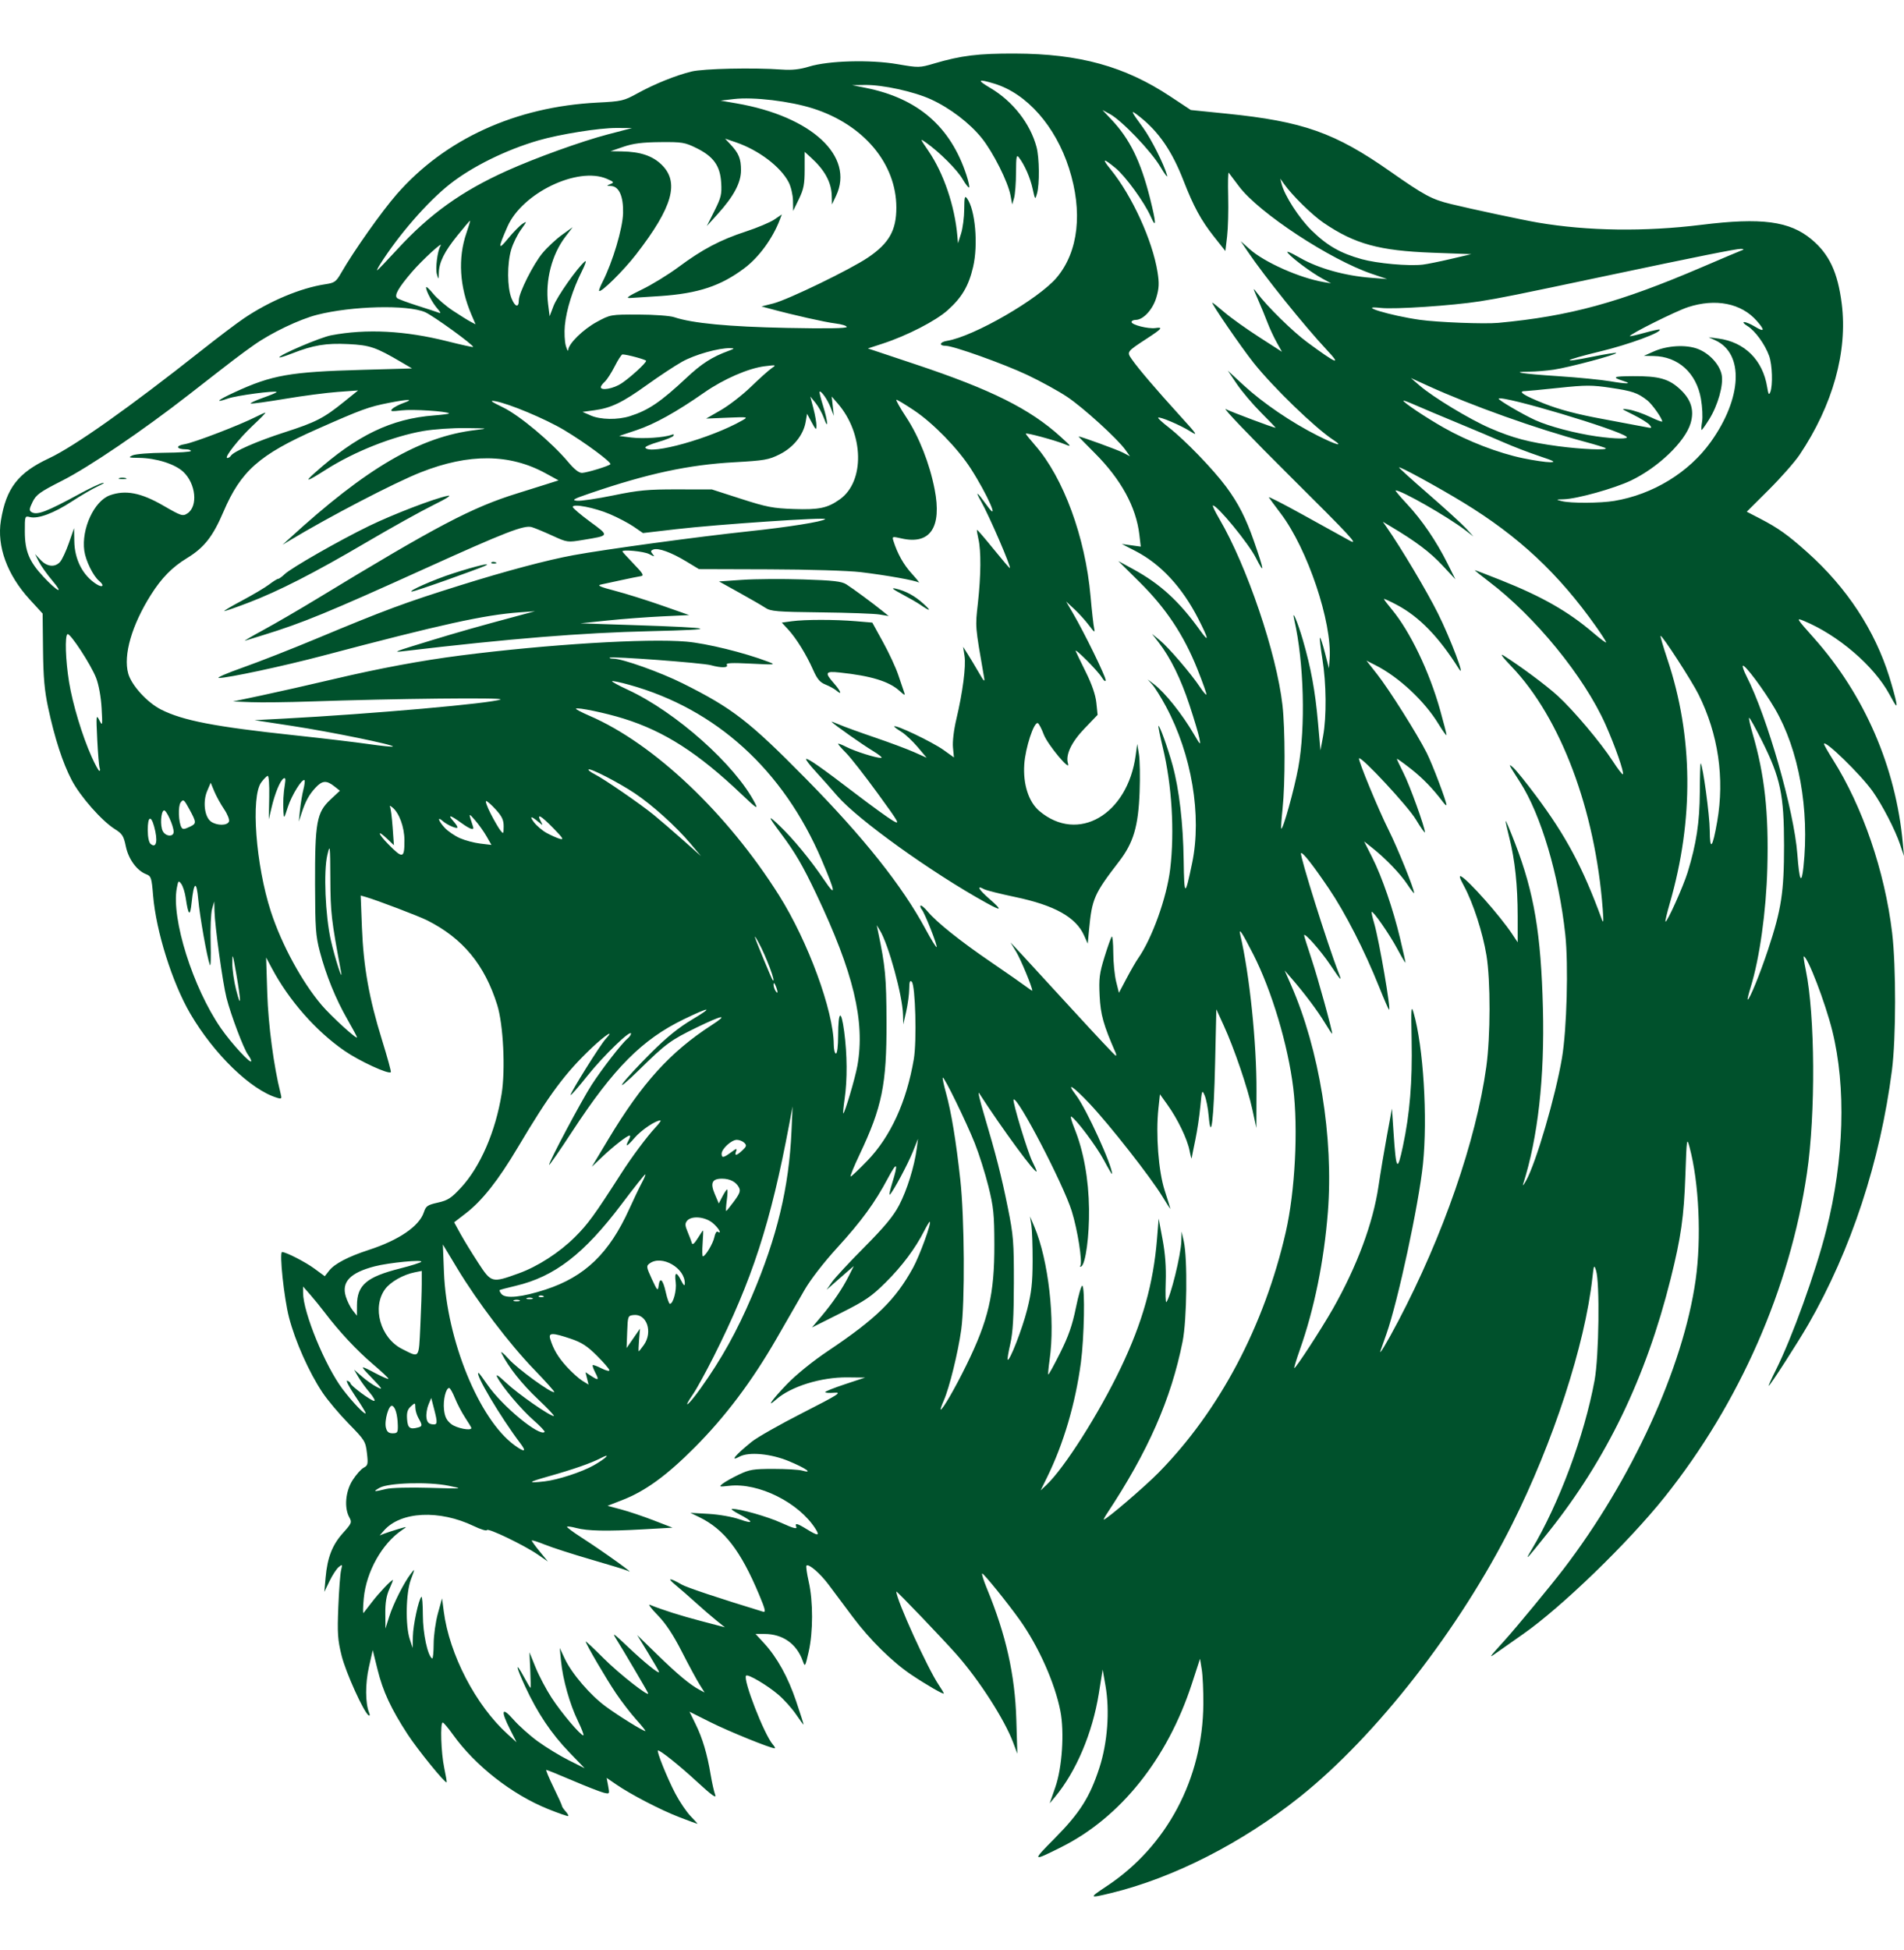 <?xml version="1.0" encoding="UTF-8" standalone="no"?>
<svg
   width="500"
   height="512"
   version="1"
   id="svg1"
   xml:space="preserve"
   xmlns="http://www.w3.org/2000/svg"
   xmlns:svg="http://www.w3.org/2000/svg"><defs
     id="defs1" /><path
     style="fill:#00512c;stroke-width:0.567;fill-opacity:1"
     d="m 291.761,497.055 c 16.389,-3.979 34.37,-13.138 49.572,-25.251 20.072,-15.994 42.022,-44.164 55.734,-71.528 10.829,-21.611 19.15,-47.143 21.097,-64.736 0.377,-3.407 0.449,-3.555 0.959,-1.983 1.03,3.177 0.772,22.616 -0.383,28.893 -2.67,14.51 -9.326,32.387 -16.556,44.473 -1.932,3.229 -1.479,2.757 4.356,-4.536 15.293,-19.115 25.679,-40.608 32.168,-66.565 2.727,-10.91 3.503,-16.351 3.878,-27.194 0.341,-9.864 0.377,-10.105 1.112,-7.365 2.473,9.219 3.138,23.877 1.58,34.839 -3.265,22.972 -16.734,52.418 -34.727,75.919 -3.381,4.416 -12.366,15.299 -15.435,18.696 -4.47,4.947 -4.451,4.911 -1.378,2.722 1.558,-1.11 4.338,-3.066 6.179,-4.348 10.076,-7.02 27.689,-24.066 37.262,-36.064 19.623,-24.591 32.876,-54.756 37.333,-84.97 2.3,-15.594 2.151,-41.453 -0.308,-53.391 -0.401,-1.947 -0.637,-3.541 -0.525,-3.541 1.002,0 5.663,12.154 7.497,19.546 3.665,14.773 3.1,33.774 -1.551,52.183 -2.846,11.266 -9.042,28.45 -13.318,36.942 -1.127,2.239 -1.947,4.07 -1.821,4.07 0.325,0 7.681,-11.421 10.399,-16.146 11.213,-19.493 18.875,-42.785 21.953,-66.739 1.08,-8.407 1.103,-27.247 0.043,-36.088 -1.936,-16.151 -7.727,-33.053 -15.59,-45.504 -1.259,-1.993 -2.289,-3.809 -2.289,-4.035 0,-1.359 9.623,7.997 12.751,12.397 2.517,3.54 5.936,10.146 7.201,13.914 l 1.047,3.117 -0.312,-3.399 c -1.83,-19.963 -10.05,-38.929 -23.346,-53.863 -4.659,-5.232 -4.739,-5.369 -2.631,-4.495 8.994,3.733 18.414,11.816 22.453,19.266 1.769,3.263 2.083,3.614 1.776,1.983 -0.205,-1.091 -1.008,-4.022 -1.784,-6.515 -3.821,-12.279 -11.181,-23.475 -21.499,-32.703 -5.171,-4.625 -7.665,-6.405 -12.459,-8.889 l -3.489,-1.809 5.799,-5.777 c 3.189,-3.177 6.825,-7.306 8.079,-9.176 8.711,-12.987 12.648,-27.105 11.061,-39.665 -1.04,-8.236 -3.277,-13.004 -7.919,-16.883 -5.756,-4.809 -13.131,-5.784 -28.933,-3.825 -14.815,1.836 -29.822,1.635 -42.862,-0.574 -3.89,-0.659 -17.481,-3.556 -22.945,-4.891 -4.99,-1.219 -6.966,-2.28 -15.863,-8.518 -14.583,-10.224 -22.927,-13.172 -43.057,-15.213 l -9.348,-0.948 -5.382,-3.561 c -11.972,-7.921 -23.853,-11.202 -40.791,-11.264 -9.628,-0.035 -14.155,0.52 -21.219,2.603 -3.859,1.138 -4.057,1.141 -9.66,0.181 -7.173,-1.229 -18.111,-0.926 -23.225,0.644 -2.41,0.74 -4.471,0.965 -7.082,0.775 -7.485,-0.545 -20.667,-0.256 -23.795,0.521 -4.231,1.051 -9.66,3.247 -14.198,5.741 -3.577,1.966 -4.118,2.09 -10.508,2.413 -21.429,1.081 -39.998,9.559 -52.66,24.042 -3.97,4.541 -11.296,14.905 -14.577,20.623 -1.368,2.384 -1.75,2.661 -4.173,3.024 -6.482,0.972 -14.676,4.407 -21.441,8.987 -1.87,1.266 -6.799,4.992 -10.954,8.28 -19.093,15.107 -33.53,25.321 -40.191,28.435 -8.125,3.798 -11.248,7.843 -12.632,16.362 -1.094,6.737 1.65,14.248 7.565,20.703 l 3.396,3.706 0.102,9.46 c 0.079,7.326 0.384,10.772 1.352,15.28 1.731,8.056 3.813,14.454 6.175,18.982 2.238,4.288 7.901,10.719 11.325,12.862 1.966,1.23 2.327,1.795 2.894,4.542 0.695,3.365 2.916,6.394 5.374,7.328 1.264,0.481 1.408,0.927 1.784,5.521 0.77,9.425 5.017,22.937 9.761,31.059 6.203,10.618 15.88,20.01 22.766,22.094 1.259,0.381 1.324,0.298 0.94,-1.211 -1.772,-6.979 -3.223,-17.913 -3.487,-26.265 l -0.295,-9.348 1.474,2.77 c 4.528,8.512 11.608,16.557 19.137,21.748 3.893,2.684 11.53,6.207 12.137,5.599 0.131,-0.131 -0.917,-3.956 -2.328,-8.5 -3.373,-10.864 -4.858,-19.184 -5.259,-29.472 l -0.329,-8.421 1.359,0.391 c 2.875,0.827 13.93,5.034 16.089,6.122 9.371,4.722 15.091,11.628 18.409,22.227 1.599,5.107 2.184,16.962 1.153,23.357 -1.595,9.892 -5.598,19.123 -10.668,24.602 -2.568,2.775 -3.449,3.345 -6.075,3.933 -2.728,0.61 -3.14,0.895 -3.685,2.546 -1.206,3.654 -6.532,7.295 -14.43,9.865 -5.398,1.757 -9.006,3.635 -10.411,5.422 l -1.175,1.494 -2.755,-2.022 c -2.357,-1.73 -7.43,-4.327 -8.453,-4.327 -0.77,0 0.51,12.096 1.813,17.139 1.626,6.291 5.251,14.428 8.795,19.744 1.329,1.993 4.415,5.663 6.858,8.156 4.241,4.328 4.458,4.677 4.814,7.732 0.339,2.911 0.261,3.259 -0.87,3.864 -0.683,0.366 -1.99,1.844 -2.904,3.285 -1.866,2.943 -2.24,7.23 -0.848,9.743 0.724,1.308 0.619,1.567 -1.668,4.111 -2.811,3.127 -4.089,6.404 -4.565,11.709 l -0.336,3.746 1.371,-2.833 c 0.754,-1.558 1.835,-3.215 2.403,-3.682 0.967,-0.797 1.006,-0.744 0.625,0.85 -0.223,0.935 -0.55,5.283 -0.726,9.663 -0.277,6.89 -0.16,8.609 0.867,12.747 1.097,4.42 5.842,14.906 7.096,15.681 0.327,0.202 0.371,-0.096 0.111,-0.749 -0.999,-2.508 -1.014,-7.567 -0.035,-11.921 l 1.003,-4.46 1.268,5.123 c 1.418,5.729 3.531,10.275 7.889,16.972 2.631,4.042 9.907,12.992 10.254,12.612 0.074,-0.081 -0.215,-1.805 -0.643,-3.83 -0.83,-3.93 -1.084,-11.915 -0.377,-11.87 0.234,0.015 1.445,1.453 2.691,3.195 5.817,8.131 15.461,15.683 24.891,19.493 2.824,1.141 5.24,1.98 5.368,1.864 0.128,-0.116 -0.191,-0.678 -0.708,-1.25 -0.517,-0.572 -0.941,-1.203 -0.941,-1.402 0,-0.199 -1.001,-2.41 -2.224,-4.913 -1.223,-2.503 -2.071,-4.55 -1.884,-4.55 0.187,0 3.291,1.26 6.898,2.8 3.607,1.54 7.277,2.974 8.155,3.187 1.584,0.384 1.594,0.37 1.196,-1.748 l -0.401,-2.135 2.486,1.706 c 3.945,2.707 11.722,6.736 16.637,8.621 2.486,0.953 4.601,1.733 4.701,1.733 0.1,0 -0.699,-0.907 -1.775,-2.015 -1.076,-1.108 -2.878,-3.768 -4.005,-5.912 -2.123,-4.04 -5.061,-11.336 -4.564,-11.336 0.708,0 5.544,3.879 10.331,8.286 3.743,3.446 5.085,4.413 4.693,3.381 -0.302,-0.795 -0.838,-3.172 -1.19,-5.282 -0.919,-5.507 -2.137,-9.6 -3.964,-13.314 l -1.596,-3.245 5.489,2.749 c 4.797,2.402 15.765,6.858 16.883,6.858 0.218,0 0.002,-0.446 -0.478,-0.991 -2.263,-2.567 -7.947,-17.179 -7.036,-18.09 0.484,-0.484 5.58,2.525 8.487,5.01 1.494,1.277 3.593,3.623 4.664,5.215 1.072,1.591 1.948,2.755 1.948,2.587 0,-0.168 -0.877,-2.911 -1.95,-6.096 -2.129,-6.322 -5.001,-11.511 -8.444,-15.253 l -2.215,-2.408 h 2.327 c 4.794,0 8.43,2.55 10.055,7.053 0.611,1.691 0.644,1.64 1.558,-2.349 1.184,-5.169 1.197,-13.238 0.03,-18.37 -0.497,-2.187 -0.767,-4.113 -0.599,-4.281 0.573,-0.573 3.592,2.034 5.834,5.036 1.231,1.649 4.092,5.476 6.358,8.504 4.446,5.943 10.4,11.805 15.373,15.136 3.947,2.644 8.498,5.268 8.498,4.9 0,-0.155 -0.576,-1.131 -1.28,-2.169 -2.966,-4.371 -11.184,-22.44 -11.184,-24.591 0,-0.321 12.056,12.272 15.809,16.513 5.909,6.677 12.596,17.072 14.852,23.089 l 1.114,2.971 -0.272,-9.065 c -0.35,-11.629 -2.715,-22.167 -7.676,-34.198 -0.917,-2.224 -1.491,-4.043 -1.275,-4.043 0.431,4.6e-4 6.651,7.691 9.85,12.18 4.937,6.927 9.238,16.567 10.676,23.932 1.083,5.544 0.468,14.825 -1.324,19.974 l -1.478,4.249 1.413,-1.7 c 5.547,-6.674 9.823,-16.778 11.483,-27.134 l 1.008,-6.291 0.744,4.242 c 1.156,6.59 0.535,14.965 -1.596,21.536 -2.492,7.684 -5.135,11.864 -11.681,18.478 -6.108,6.171 -6.063,6.234 1.693,2.352 15.535,-7.775 27.853,-23.181 34.261,-42.851 l 2.147,-6.59 0.46,2.833 c 0.253,1.558 0.439,5.637 0.413,9.065 -0.146,19.54 -9.557,37.308 -25.295,47.755 -4.843,3.215 -4.802,3.289 1.044,1.869 z M 141.296,457.27 c -2.142,-1.558 -5.047,-4.15 -6.455,-5.76 -3.089,-3.531 -3.445,-2.452 -0.867,2.631 l 1.68,3.312 -2.331,-2.106 c -8.373,-7.565 -15.329,-20.935 -16.792,-32.278 l -0.439,-3.399 -1.099,3.966 c -0.605,2.182 -1.105,5.787 -1.112,8.015 -0.007,2.227 -0.184,3.945 -0.394,3.817 -1.182,-0.719 -2.435,-6.558 -2.443,-11.378 -0.004,-2.866 -0.18,-5.033 -0.389,-4.816 -0.747,0.775 -2.169,7.409 -2.228,10.391 l -0.059,3.034 -0.747,-2.266 c -1.197,-3.631 -1.041,-12.182 0.285,-15.715 1.099,-2.928 1.1,-2.956 0.017,-1.564 -1.821,2.339 -4.649,7.938 -5.706,11.295 l -0.992,3.152 -0.039,-3.966 c -0.028,-2.776 0.289,-4.688 1.054,-6.374 0.601,-1.324 1.016,-2.408 0.921,-2.408 -0.422,0 -3.632,3.378 -5.398,5.682 -1.068,1.393 -2.1,2.724 -2.293,2.956 -0.193,0.233 -0.166,-1.508 0.059,-3.869 0.67,-7.017 4.84,-14.406 10.124,-17.94 1.361,-0.91 1.317,-0.918 -1.133,-0.188 -1.402,0.418 -3.059,0.961 -3.682,1.207 l -1.133,0.447 1.133,-1.29 c 4.415,-5.028 14.544,-5.52 23.626,-1.147 1.777,0.856 3.309,1.321 3.405,1.033 0.215,-0.644 9.76,3.949 13.373,6.434 l 2.646,1.82 -2.121,-2.588 c -1.167,-1.424 -2.121,-2.735 -2.121,-2.915 0,-0.18 1.541,0.299 3.424,1.065 1.883,0.765 7.412,2.546 12.287,3.958 4.874,1.412 9.133,2.717 9.464,2.901 2.779,1.543 -6.251,-4.949 -12.303,-8.845 -2.113,-1.36 -3.732,-2.582 -3.598,-2.716 0.134,-0.134 1.225,0.019 2.425,0.34 2.939,0.786 7.99,0.889 17.408,0.357 l 7.862,-0.444 -4.957,-1.916 c -2.726,-1.054 -6.568,-2.346 -8.537,-2.87 l -3.58,-0.954 3.875,-1.508 c 6.052,-2.355 11.626,-6.406 19.012,-13.82 8.086,-8.116 15.07,-17.405 21.537,-28.643 2.6,-4.518 5.9,-10.254 7.335,-12.747 1.54,-2.676 5.044,-7.201 8.556,-11.047 6.388,-6.998 9.896,-11.809 13.338,-18.291 2.396,-4.514 2.776,-4.058 1.101,1.323 -0.604,1.94 -0.877,3.302 -0.608,3.025 0.987,-1.013 4.706,-7.961 6.031,-11.267 l 1.362,-3.399 -0.334,2.549 c -0.614,4.693 -2.562,10.961 -4.625,14.887 -1.531,2.914 -3.837,5.694 -9.183,11.073 -3.926,3.95 -7.751,8.075 -8.5,9.165 l -1.361,1.983 1.935,-1.711 c 1.064,-0.941 2.668,-2.343 3.563,-3.116 l 1.628,-1.405 -1.28,2.549 c -1.687,3.36 -4.137,6.971 -7.203,10.615 l -2.496,2.967 7.517,-3.77 c 6.487,-3.253 8.11,-4.359 11.842,-8.066 4.302,-4.273 7.77,-8.906 10.107,-13.502 0.673,-1.324 1.327,-2.408 1.452,-2.408 0.605,0 -2.607,8.851 -4.388,12.091 -4.61,8.387 -9.658,13.329 -22.207,21.739 -4.114,2.757 -8.42,6.238 -10.906,8.814 -3.881,4.023 -5.606,6.467 -2.833,4.015 3.883,-3.433 11.819,-5.895 18.759,-5.817 l 4.611,0.051 -5.24,1.734 c -2.882,0.954 -5.24,1.894 -5.24,2.088 0,0.195 1.083,0.267 2.408,0.161 2.096,-0.168 1.015,0.518 -8.356,5.296 -5.92,3.018 -11.908,6.413 -13.307,7.542 -4.364,3.526 -5.901,5.385 -3.264,3.95 2.452,-1.335 8.241,-0.804 13.029,1.194 4.445,1.855 6.475,3.302 3.448,2.458 -0.883,-0.246 -4.282,-0.448 -7.554,-0.447 -5.261,10e-5 -6.309,0.173 -9.065,1.493 -1.714,0.821 -3.626,1.894 -4.249,2.384 -1.06,0.833 -0.95,0.869 1.722,0.566 7.695,-0.873 18.267,4.395 22.631,11.278 1.211,1.91 0.685,1.94 -2.258,0.127 -2.617,-1.612 -3.207,-1.732 -2.758,-0.563 0.222,0.578 -0.972,0.246 -3.842,-1.069 -3.696,-1.694 -11.044,-3.781 -13.057,-3.709 -0.406,0.015 0.455,0.648 1.914,1.407 3.83,1.994 3.859,2.669 0.058,1.328 -1.846,-0.651 -5.379,-1.274 -8.092,-1.428 l -4.816,-0.273 2.266,1.095 c 6.61,3.194 10.921,8.764 15.807,20.422 1.617,3.857 1.805,4.678 1.02,4.438 -11.716,-3.578 -20.009,-6.344 -21.359,-7.122 -3.193,-1.842 -3.968,-1.819 -1.7,0.05 1.246,1.027 3.671,3.142 5.388,4.7 1.717,1.558 4.139,3.65 5.382,4.65 l 2.26,1.817 -6.232,-1.637 c -5.456,-1.433 -10.105,-2.907 -13.471,-4.271 -0.554,-0.225 0.368,1.001 2.05,2.723 2.118,2.17 4.065,5.105 6.337,9.556 1.804,3.534 3.89,7.397 4.637,8.585 l 1.357,2.16 -1.304,-0.684 c -2.448,-1.284 -5.833,-4.101 -11.118,-9.253 l -5.281,-5.148 2.874,4.716 c 1.581,2.594 2.874,4.842 2.874,4.996 0,0.608 -3.906,-2.545 -8.162,-6.589 -3.865,-3.672 -4.282,-3.945 -3.043,-1.99 1.705,2.691 7.994,13.374 8.308,14.112 0.574,1.352 -7.542,-5.006 -11.691,-9.158 -2.571,-2.572 -4.674,-4.539 -4.674,-4.371 0,0.595 5.306,9.669 7.941,13.58 1.47,2.181 3.877,5.304 5.349,6.94 1.473,1.636 2.54,2.974 2.372,2.974 -0.632,0 -7.046,-3.97 -10.383,-6.427 -4.127,-3.038 -8.916,-8.621 -10.768,-12.552 l -1.334,-2.833 0.33,3.399 c 0.473,4.871 2.297,11.348 4.432,15.746 1.015,2.09 1.662,3.799 1.438,3.799 -0.767,0 -5.789,-5.948 -8.358,-9.897 -1.412,-2.172 -3.295,-5.741 -4.183,-7.932 l -1.615,-3.983 0.213,4.674 c 0.117,2.571 0.144,4.674 0.059,4.674 -0.085,0 -0.849,-1.276 -1.698,-2.836 -2.405,-4.418 -2.21,-2.941 0.335,2.542 3.209,6.914 6.848,12.335 11.557,17.215 l 4.028,4.174 -4.167,-2.087 c -2.292,-1.148 -5.92,-3.362 -8.062,-4.919 z m 149.383,-59.837 c 10.824,-16.345 16.848,-30.038 19.877,-45.181 1.141,-5.704 1.329,-21.76 0.309,-26.344 l -0.568,-2.549 -0.076,2.549 c -0.107,3.608 -2.861,14.771 -3.941,15.977 -0.196,0.219 -0.268,-2.169 -0.159,-5.306 0.133,-3.865 -0.133,-7.463 -0.826,-11.162 l -1.023,-5.458 -0.435,5.35 c -0.952,11.7 -3.806,21.868 -9.471,33.741 -5.768,12.088 -14.877,26.437 -19.6,30.874 l -1.494,1.404 1.671,-3.392 c 4.351,-8.831 7.472,-19.415 8.911,-30.225 0.868,-6.523 1.109,-19.663 0.368,-20.121 -0.251,-0.155 -1.011,2.443 -1.688,5.774 -0.931,4.575 -1.945,7.481 -4.148,11.885 -1.604,3.206 -2.999,5.746 -3.101,5.644 -0.102,-0.102 0.053,-1.832 0.344,-3.846 1.502,-10.395 -0.304,-26.208 -3.989,-34.921 l -1.156,-2.733 0.352,2.266 c 0.194,1.246 0.345,5.49 0.335,9.431 -0.014,5.725 -0.301,8.287 -1.429,12.747 -1.297,5.128 -4.634,13.696 -5.128,13.17 -0.115,-0.123 0.199,-2.008 0.699,-4.189 0.674,-2.942 0.915,-7.036 0.931,-15.863 0.02,-10.853 -0.118,-12.594 -1.577,-19.829 -1.677,-8.318 -3.087,-13.836 -6.298,-24.644 -1.064,-3.583 -1.635,-6.05 -1.268,-5.482 6.152,9.526 15.114,21.7 15.114,20.53 0,-0.2 -0.497,-1.336 -1.104,-2.527 -1.224,-2.399 -5.32,-15.917 -4.938,-16.299 0.975,-0.975 13.025,22.129 15.266,29.272 1.529,4.874 2.87,13.388 2.263,14.37 -0.182,0.294 -0.066,0.371 0.258,0.171 1.136,-0.702 2.115,-8.013 2.023,-15.108 -0.102,-7.798 -1.428,-15.177 -3.771,-20.977 -0.765,-1.893 -1.189,-3.366 -0.944,-3.272 1.13,0.432 6.675,7.799 8.603,11.431 1.179,2.22 2.15,3.861 2.158,3.646 0.082,-2.161 -6.768,-17.157 -9.433,-20.652 -2.81,-3.684 -0.883,-2.479 3.564,2.228 5.235,5.542 16.01,19.283 19.057,24.301 1.168,1.925 2.121,3.39 2.116,3.256 -0.004,-0.134 -0.669,-2.284 -1.477,-4.777 -1.632,-5.038 -2.377,-14.755 -1.651,-21.533 l 0.401,-3.741 1.954,2.723 c 2.682,3.738 5.228,9.013 5.825,12.07 0.274,1.402 0.526,2.294 0.56,1.983 0.034,-0.312 0.464,-2.479 0.955,-4.816 0.491,-2.337 1.082,-6.289 1.315,-8.781 0.405,-4.344 0.453,-4.462 1.149,-2.833 0.4,0.935 0.87,3.357 1.046,5.382 0.609,7.044 1.346,0.972 1.683,-13.88 l 0.322,-14.163 1.941,4.246 c 2.759,6.037 6.309,16.461 7.527,22.098 l 1.04,4.816 0.039,-9.631 c 0.051,-12.644 -1.82,-30.698 -4.257,-41.074 -0.491,-2.093 0.477,-0.641 3.401,5.099 4.856,9.53 9.125,23.797 10.508,35.11 1.323,10.83 0.477,27.162 -1.959,37.814 -5.635,24.639 -17.408,46.906 -33.405,63.182 -3.643,3.707 -13.705,12.326 -14.389,12.326 -0.117,0 0.251,-0.701 0.819,-1.558 z M 99.705,390.634 c 2.351,-1.31 12.798,-1.613 18.129,-0.525 3.943,0.804 3.913,0.808 -5.099,0.544 -5.096,-0.149 -10.057,-0.019 -11.331,0.297 -3.275,0.812 -3.613,0.75 -1.7,-0.317 z m 44.19,-2.95 c 6.616,-1.865 11.252,-3.479 13.85,-4.823 2.95,-1.525 1.446,0.025 -1.823,1.879 -3.071,1.742 -9.427,3.822 -12.877,4.214 -4.679,0.532 -4.478,0.232 0.85,-1.27 z m -8.813,-8.245 c -9.28,-6.774 -17.785,-27.619 -18.49,-45.315 l -0.293,-7.365 3.755,6.232 c 5.3,8.795 13.737,19.897 20.202,26.584 3.036,3.14 5.421,5.809 5.301,5.931 -0.528,0.536 -9.638,-6.072 -11.963,-8.679 -1.411,-1.581 -2.245,-2.237 -1.853,-1.458 1.831,3.645 5.366,8.09 9.599,12.073 2.547,2.396 4.388,4.357 4.091,4.357 -1.069,0 -9.39,-5.795 -12.454,-8.674 -2.14,-2.011 -2.898,-2.492 -2.397,-1.523 1.337,2.588 6.266,8.432 9.516,11.283 1.764,1.547 3.079,2.94 2.923,3.096 -1.323,1.323 -11.14,-6.776 -14.991,-12.367 -1.192,-1.73 -2.245,-3.146 -2.342,-3.146 -1.143,0 5.722,11.577 11.002,18.554 1.668,2.204 1.06,2.362 -1.605,0.417 z m -33.741,-4.576 c -0.458,-1.826 0.745,-6.048 1.639,-5.75 0.818,0.273 1.409,2.303 1.484,5.093 0.051,1.899 -0.093,2.125 -1.349,2.125 -1.04,0 -1.501,-0.382 -1.774,-1.468 z m 17.145,-0.962 c -1.217,-0.974 -1.682,-1.913 -1.891,-3.821 -0.271,-2.478 0.496,-5.648 1.366,-5.644 0.241,8.4e-4 0.925,1.212 1.519,2.691 0.594,1.479 1.805,3.785 2.691,5.125 0.886,1.34 1.611,2.551 1.611,2.691 0,0.829 -3.922,0.057 -5.296,-1.042 z m -11.585,-1.287 c -0.128,-1.732 0.114,-2.547 0.991,-3.341 1.139,-1.03 1.161,-1.025 1.18,0.313 0.011,0.749 0.384,2 0.83,2.779 1.058,1.852 1.042,2.132 -0.142,2.448 -2.12,0.567 -2.688,0.129 -2.86,-2.199 z m 5.082,-0.452 c -0.102,-0.89 0.14,-2.405 0.538,-3.365 l 0.723,-1.746 0.726,2.799 c 1.009,3.892 0.954,4.323 -0.527,4.113 -0.927,-0.132 -1.325,-0.623 -1.46,-1.8 z m -22.007,-7.424 c -4.598,-6.095 -10.384,-20.191 -10.384,-25.298 v -1.638 l 1.869,2.126 c 1.028,1.169 2.737,3.273 3.798,4.676 3.748,4.953 8.418,9.957 12.663,13.568 2.362,2.009 4.201,3.747 4.086,3.862 -0.115,0.115 -1.573,-0.508 -3.24,-1.384 -4.431,-2.329 -4.445,-2.312 -1.048,1.227 2.776,2.891 2.916,3.145 1.282,2.323 -1.008,-0.507 -2.778,-1.746 -3.932,-2.753 l -2.098,-1.831 1.099,1.893 c 0.605,1.041 1.948,2.89 2.985,4.107 1.037,1.218 1.575,2.214 1.195,2.214 -0.793,0 -6.196,-4.001 -6.196,-4.588 0,-0.214 -0.386,-0.537 -0.857,-0.718 -0.471,-0.181 0.421,1.565 1.983,3.88 1.562,2.315 2.84,4.395 2.84,4.623 0,0.743 -3.438,-2.834 -6.046,-6.29 z m 157.888,2.92 c 1.446,-3.27 3.74,-12.588 4.559,-18.522 0.999,-7.234 0.863,-29.319 -0.241,-39.374 -1.129,-10.272 -2.369,-17.785 -3.771,-22.84 -0.575,-2.074 -0.951,-3.865 -0.836,-3.98 0.337,-0.337 6.174,11.626 8.402,17.22 1.124,2.821 2.737,7.92 3.584,11.331 1.346,5.419 1.543,7.345 1.562,15.266 0.031,13.064 -1.548,19.856 -7.374,31.726 -2.943,5.995 -6.191,11.614 -6.714,11.614 -0.138,0 0.235,-1.098 0.829,-2.44 z m -65.853,-1.628 c 0.926,-1.346 3.351,-5.762 5.39,-9.813 10.134,-20.137 14.973,-35.024 19.886,-61.186 l 0.851,-4.532 -0.288,6.515 c -0.652,14.769 -3.78,27.794 -10.408,43.34 -3.952,9.27 -7.992,16.525 -13.487,24.221 -3.238,4.535 -4.937,5.806 -1.944,1.454 z m -33.149,-7.136 c -2.302,-2.517 -3.552,-4.617 -4.376,-7.35 -0.501,-1.662 0.566,-1.67 5.389,-0.043 2.872,0.969 4.346,1.926 6.908,4.487 1.792,1.79 3.258,3.503 3.258,3.806 0,0.303 -0.939,0.072 -2.086,-0.513 -1.147,-0.585 -2.186,-0.964 -2.308,-0.841 -0.122,0.122 0.186,1.011 0.684,1.974 1.034,2 0.848,2.131 -1.158,0.816 l -1.429,-0.936 0.409,1.629 0.409,1.629 -1.651,-1.018 c -0.908,-0.56 -2.73,-2.198 -4.049,-3.64 z m 192.513,-4.59 c 3.764,-10.636 6.32,-23.208 7.328,-36.044 1.535,-19.545 -2.229,-42.71 -9.701,-59.705 l -1.647,-3.747 1.725,1.983 c 3.398,3.906 6.96,8.65 8.839,11.771 1.052,1.746 1.912,3.026 1.912,2.845 0,-1.025 -3.757,-14.634 -5.417,-19.62 -1.072,-3.22 -1.948,-6.01 -1.948,-6.201 0,-0.904 4.353,4.001 6.843,7.712 2.916,4.346 3.194,4.599 2.161,1.972 -2.732,-6.949 -10.231,-30.821 -9.821,-31.262 0.369,-0.397 3.111,3.085 7.299,9.272 4.355,6.433 9.38,16.269 13.255,25.946 1.222,3.053 2.369,5.697 2.549,5.877 0.666,0.666 -2.582,-18.273 -3.895,-22.713 -0.453,-1.533 -0.747,-2.865 -0.653,-2.959 0.358,-0.358 4.71,5.911 6.74,9.712 1.165,2.181 2.125,3.797 2.134,3.591 0.008,-0.206 -0.613,-3.01 -1.38,-6.232 -1.856,-7.795 -4.761,-16.24 -7.356,-21.384 l -2.117,-4.196 2.176,1.731 c 3.54,2.816 7.343,6.78 9.211,9.6 0.961,1.45 1.747,2.454 1.747,2.232 0,-1.097 -4.411,-12.004 -6.674,-16.502 -2.685,-5.337 -8.131,-18.526 -7.791,-18.867 0.595,-0.595 12.818,12.55 14.91,16.034 1.309,2.181 2.382,3.697 2.384,3.369 0.007,-1.292 -3.981,-12.329 -5.622,-15.56 -0.957,-1.883 -1.739,-3.547 -1.739,-3.699 0,-0.152 1.637,1.011 3.638,2.583 3.203,2.517 5.78,5.18 8.534,8.82 0.452,0.598 0.831,0.916 0.84,0.707 0.042,-0.895 -3.651,-10.662 -5.174,-13.682 -2.504,-4.965 -9.859,-16.631 -13.029,-20.666 l -2.803,-3.568 2.439,1.238 c 6.075,3.084 12.821,9.378 16.461,15.36 1.168,1.92 2.125,3.234 2.125,2.92 0,-0.314 -0.759,-3.275 -1.687,-6.581 -2.855,-10.166 -7.921,-20.689 -12.737,-26.452 -1.103,-1.32 -2.006,-2.519 -2.006,-2.663 0,-0.145 1.547,0.562 3.438,1.569 5.881,3.135 10.97,8.379 16.215,16.709 2.004,3.182 -2.212,-7.985 -5.477,-14.509 -2.974,-5.942 -9.584,-17.044 -13.484,-22.646 l -0.975,-1.401 2.266,1.353 c 6.398,3.819 10.116,6.62 13.288,10.01 l 3.501,3.743 -2.086,-4.169 c -2.943,-5.88 -6.707,-11.404 -10.621,-15.589 -1.849,-1.976 -3.202,-3.593 -3.007,-3.593 1.566,0 13.538,6.83 18.188,10.376 l 2.266,1.728 -1.983,-2.15 c -1.091,-1.183 -5.488,-5.194 -9.773,-8.915 -4.284,-3.72 -7.79,-6.896 -7.79,-7.056 0,-0.429 10.166,5.117 16.854,9.195 14.558,8.877 25.03,18.661 34.878,32.586 1.46,2.065 2.655,3.931 2.655,4.146 0,0.216 -1.466,-0.864 -3.258,-2.398 -6.648,-5.694 -13.501,-9.607 -24.468,-13.971 -3.564,-1.418 -6.598,-2.579 -6.741,-2.579 -0.144,0 1.498,1.331 3.648,2.958 12.189,9.223 25.012,24.933 30.649,37.55 2.495,5.584 4.968,12.671 4.563,13.076 -0.141,0.141 -1.337,-1.414 -2.657,-3.456 -3.13,-4.84 -10.317,-13.364 -14.457,-17.148 -2.976,-2.72 -9.861,-7.84 -14.188,-10.552 -1.084,-0.679 -0.34,0.355 2.053,2.855 12.905,13.48 21.976,37.59 23.954,63.664 0.264,3.487 0.21,3.944 -0.301,2.549 -4.944,-13.488 -9.321,-21.687 -17.237,-32.293 -2.558,-3.428 -5.236,-6.742 -5.95,-7.365 -1.435,-1.253 -1.31,-0.984 1.785,3.825 5.482,8.517 10.192,24.379 11.874,39.991 0.856,7.95 0.405,24.862 -0.864,32.384 -1.702,10.09 -6.801,27.518 -9.431,32.239 -0.624,1.12 -0.971,1.526 -0.772,0.903 3.882,-12.134 5.663,-27.965 5.195,-46.173 -0.503,-19.576 -2.308,-30.294 -7.276,-43.21 -1.291,-3.356 -2.411,-6.033 -2.489,-5.949 -0.078,0.084 0.346,2.064 0.943,4.399 1.468,5.748 2.188,12.533 2.193,20.671 l 0.004,6.788 -1.503,-2.256 c -3.117,-4.678 -11.311,-13.934 -13.307,-15.032 -0.663,-0.365 -0.453,0.369 0.733,2.559 2.372,4.379 4.909,12.216 5.876,18.149 1.096,6.726 1.072,21.194 -0.048,29.299 -2.668,19.289 -11.346,44.341 -23.116,66.729 -3.065,5.829 -5.254,9.46 -4.612,7.648 0.221,-0.623 0.896,-2.535 1.5,-4.249 3.038,-8.618 8.509,-34.055 9.596,-44.616 1.259,-12.232 0.111,-30.855 -2.449,-39.719 -0.628,-2.174 -0.691,-1.314 -0.525,7.175 0.214,10.95 -0.468,19.265 -2.282,27.822 -1.464,6.905 -1.793,6.446 -2.455,-3.427 l -0.432,-6.437 -1.308,7.082 c -0.72,3.895 -1.717,9.862 -2.216,13.261 -1.43,9.733 -5.633,21.034 -11.987,32.233 -2.972,5.239 -9.87,15.829 -10.136,15.563 -0.098,-0.098 0.574,-2.303 1.494,-4.901 z m -235.792,-0.117 c -5.69,-2.869 -7.967,-10.953 -4.433,-15.733 1.4,-1.894 4.751,-3.786 7.775,-4.391 l 1.828,-0.366 v 3.38 c 0,1.859 -0.167,6.867 -0.372,11.128 -0.417,8.699 -0.126,8.336 -4.798,5.98 z m 62.237,-2.36 0.248,-2.974 -1.761,2.549 -1.761,2.549 0.156,-4.249 c 0.152,-4.146 0.193,-4.253 1.679,-4.425 3.464,-0.4 5.122,4.459 2.687,7.878 -0.644,0.905 -1.244,1.645 -1.333,1.645 -0.089,0 -0.05,-1.338 0.086,-2.974 z M 90.816,340.433 c -1.185,-3.831 1.132,-6.261 7.571,-7.937 3.704,-0.965 12.854,-1.851 12.225,-1.185 -0.233,0.247 -2.722,1.03 -5.531,1.74 -8.835,2.233 -11.313,4.35 -11.338,9.684 l -0.013,2.719 -1.119,-1.416 c -0.615,-0.779 -1.423,-2.401 -1.796,-3.605 z m 84.004,-1.211 c -0.755,-3.375 -1.554,-4.038 -1.877,-1.558 -0.182,1.399 -0.362,1.213 -1.764,-1.83 -1.462,-3.173 -1.498,-3.433 -0.576,-4.107 3.199,-2.339 9.376,1.236 9.23,5.342 -0.024,0.677 -0.344,0.401 -0.953,-0.822 -1.236,-2.483 -1.8,-2.319 -1.434,0.414 0.289,2.152 -0.656,5.676 -1.522,5.676 -0.224,0 -0.721,-1.402 -1.105,-3.116 z m -39.849,2.174 c 0.389,-0.157 1.027,-0.157 1.416,0 0.389,0.157 0.071,0.286 -0.708,0.286 -0.779,0 -1.098,-0.129 -0.708,-0.286 z m 3.399,-0.567 c 0.39,-0.157 1.027,-0.157 1.416,0 0.389,0.157 0.071,0.286 -0.708,0.286 -0.779,0 -1.098,-0.129 -0.708,-0.286 z m 3.128,-0.534 c 0.188,-0.188 0.677,-0.208 1.086,-0.045 0.452,0.181 0.318,0.315 -0.342,0.342 -0.597,0.025 -0.932,-0.109 -0.744,-0.298 z m -9.796,-0.521 c -0.394,-0.475 -0.617,-0.943 -0.494,-1.041 0.122,-0.098 2.007,-0.598 4.188,-1.111 10.249,-2.414 17.987,-8.381 27.867,-21.487 3.23,-4.285 6.009,-7.79 6.177,-7.79 0.167,0 -0.213,0.956 -0.845,2.124 -0.632,1.168 -2.147,4.323 -3.366,7.01 -5.266,11.609 -11.632,17.733 -21.944,21.109 -6.161,2.017 -10.522,2.463 -11.583,1.186 z m -6.165,-8.275 c -1.654,-2.534 -3.743,-5.946 -4.642,-7.584 l -1.634,-2.977 3.089,-2.383 c 4.287,-3.308 8.504,-8.655 13.637,-17.291 8.343,-14.039 12.413,-19.515 19.472,-26.193 3.549,-3.357 6.113,-4.982 3.592,-2.276 -1.391,1.494 -9.208,13.986 -9.208,14.715 0,0.274 1.992,-2.001 4.428,-5.055 4.185,-5.248 11.435,-12.261 11.435,-11.06 0,0.304 -0.422,0.903 -0.938,1.331 -1.53,1.268 -6.719,7.966 -9.427,12.166 -2.656,4.12 -11.171,20.134 -11.154,20.977 0.005,0.272 2.763,-3.713 6.128,-8.854 10.861,-16.596 18.331,-24.099 29.271,-29.402 6.918,-3.353 7.938,-3.343 2.266,0.023 -3.665,2.175 -6.776,4.7 -11.06,8.979 -3.279,3.274 -6.572,6.845 -7.319,7.936 -0.747,1.091 1.171,-0.501 4.262,-3.537 7.101,-6.975 8.33,-7.881 15.25,-11.251 6.803,-3.312 8.496,-3.576 3.912,-0.61 -10.898,7.053 -18.284,15.21 -27.148,29.98 l -4.338,7.229 2.74,-2.607 c 2.916,-2.774 6.556,-5.608 7.204,-5.608 0.215,0 0.127,0.493 -0.195,1.096 -1.121,2.094 -0.575,1.927 1.457,-0.447 1.768,-2.066 5.539,-4.615 6.826,-4.615 0.229,0 -0.357,0.829 -1.304,1.841 -2.223,2.379 -6.214,7.731 -8.977,12.039 -7.064,11.015 -8.79,13.387 -12.217,16.785 -4.084,4.049 -9.723,7.688 -14.7,9.484 -7.121,2.57 -7.194,2.551 -10.709,-2.832 z m 58.974,-5.024 c 0.135,-1.87 0.187,-3.399 0.114,-3.399 -0.072,0 -0.711,0.937 -1.419,2.083 -0.808,1.308 -1.367,1.782 -1.501,1.275 -0.117,-0.445 -0.615,-1.759 -1.105,-2.92 -0.724,-1.714 -0.757,-2.274 -0.175,-2.974 1.169,-1.408 4.755,-1.088 6.766,0.604 1.555,1.308 2.51,3.04 1.246,2.258 -0.274,-0.169 -0.654,0.475 -0.845,1.431 -0.332,1.659 -2.354,5.042 -3.013,5.042 -0.172,0 -0.202,-1.53 -0.067,-3.399 z m 6.352,-11.331 c 0.207,-1.558 0.246,-2.833 0.087,-2.833 -0.159,0 -0.717,0.828 -1.24,1.841 l -0.952,1.841 -1.054,-2.481 c -1.239,-2.918 -0.713,-4.033 1.902,-4.033 2.065,0 3.648,0.813 4.432,2.278 0.489,0.914 0.259,1.58 -1.262,3.647 -1.023,1.391 -1.957,2.539 -2.075,2.551 -0.118,0.012 -0.046,-1.253 0.161,-2.811 z m 34.887,-12.039 c 5.886,-12.407 7.102,-18.388 7.052,-34.7 -0.036,-11.832 -0.304,-14.688 -2.242,-23.908 l -0.333,-1.586 0.861,1.416 c 2.261,3.72 5.916,17.067 6.05,22.095 l 0.068,2.549 0.767,-3.399 c 0.422,-1.87 0.778,-4.534 0.792,-5.92 0.018,-1.879 0.188,-2.358 0.667,-1.879 0.958,0.958 1.347,15.564 0.541,20.304 -1.906,11.204 -6.094,20.356 -12.217,26.702 -2.194,2.273 -4.162,4.133 -4.374,4.133 -0.212,0 0.854,-2.613 2.369,-5.807 z m -36.25,-0.167 c 0,-1.28 2.587,-3.657 3.98,-3.657 0.66,0 1.55,0.351 1.979,0.779 0.661,0.661 0.585,0.961 -0.502,1.983 -1.551,1.457 -2.151,1.54 -1.648,0.227 0.31,-0.808 0.087,-0.762 -1.292,0.265 -1.993,1.485 -2.517,1.568 -2.517,0.402 z m 32.307,-14.442 c 0.725,-5.019 0.681,-11.626 -0.118,-17.627 -0.804,-6.042 -1.576,-5.519 -1.588,1.077 -0.005,2.732 -0.244,4.674 -0.575,4.674 -0.312,0 -0.572,-1.084 -0.579,-2.408 -0.045,-8.772 -6.766,-27.068 -14.381,-39.145 -13.61,-21.585 -32.87,-39.828 -49.745,-47.118 -2.091,-0.903 -3.696,-1.749 -3.566,-1.878 0.405,-0.405 7.729,1.117 12.467,2.592 10.761,3.349 19.615,9.033 31.099,19.964 3.832,3.647 4.326,3.973 3.455,2.274 -5.136,-10.022 -20.761,-23.948 -33.446,-29.809 -2.382,-1.1 -4.225,-2.106 -4.096,-2.235 0.129,-0.129 2.128,0.29 4.444,0.931 22.86,6.328 40.522,22.38 50.594,45.984 3.709,8.691 3.869,10.018 0.634,5.24 -3.555,-5.249 -8.022,-10.678 -11.653,-14.163 -3.257,-3.126 -3.189,-2.688 0.311,1.983 3.733,4.983 5.702,8.352 9.282,15.881 9.794,20.596 12.872,33.414 10.819,45.059 -0.584,3.313 -3.42,12.852 -3.729,12.543 -0.087,-0.087 0.079,-1.806 0.37,-3.82 z M 57.998,269.953 c -7.347,-10.623 -13.063,-28.796 -11.567,-36.773 0.373,-1.99 0.462,-2.073 1.18,-1.092 0.427,0.583 0.949,2.237 1.161,3.675 0.689,4.676 1.152,5.053 1.549,1.258 0.584,-5.588 1.287,-5.922 1.746,-0.83 0.404,4.477 2.297,15.152 3.046,17.181 0.221,0.599 0.314,-2.02 0.207,-5.819 -0.107,-3.799 0.061,-7.8 0.374,-8.89 l 0.569,-1.983 0.063,2.549 c 0.098,3.97 2.144,18.748 3.15,22.746 1.117,4.437 4.537,13.488 5.657,14.968 0.455,0.602 0.836,1.338 0.846,1.637 0.035,1.061 -5.177,-4.573 -7.98,-8.625 z m 223.746,-4.729 c -6.02,-6.579 -12.167,-13.271 -13.66,-14.872 l -2.715,-2.91 1.502,2.494 c 1.189,1.975 4.212,9.264 4.212,10.157 0,0.105 -0.701,-0.346 -1.558,-1.004 -0.857,-0.657 -5,-3.546 -9.206,-6.419 -8.229,-5.62 -14.295,-10.466 -16.742,-13.374 -0.841,-0.999 -1.661,-1.685 -1.822,-1.523 -0.161,0.161 -0.025,0.618 0.304,1.015 0.805,0.972 4.204,9.584 3.902,9.886 -0.132,0.132 -1.448,-2.004 -2.924,-4.746 -6.097,-11.322 -16.251,-24.081 -31.396,-39.455 -14.879,-15.103 -19.28,-18.51 -32.334,-25.031 -5.887,-2.941 -15.872,-6.501 -18.234,-6.501 -0.671,0 -1.102,-0.119 -0.956,-0.264 0.414,-0.414 24.334,1.368 26.552,1.979 2.757,0.759 4.697,0.711 4.194,-0.103 -0.302,-0.489 1.306,-0.567 6.34,-0.307 6.466,0.334 6.651,0.313 4.479,-0.515 -6.218,-2.369 -16.136,-4.802 -21.448,-5.262 -10.312,-0.893 -36.494,0.715 -59.344,3.646 -10.252,1.315 -21.329,3.38 -33.365,6.221 -6.076,1.434 -14.489,3.336 -18.696,4.227 l -7.648,1.619 4.816,0.187 c 2.649,0.103 9.659,0.02 15.58,-0.185 21.995,-0.762 50.998,-1.072 49.855,-0.533 -2.147,1.012 -33.851,3.815 -56.937,5.035 l -7.648,0.404 9.914,1.519 c 10.153,1.556 26.841,4.971 26.408,5.404 -0.133,0.133 -3.006,-0.158 -6.385,-0.646 -3.379,-0.488 -12.134,-1.527 -19.457,-2.309 -20.859,-2.228 -29.317,-3.858 -35.028,-6.752 -3.652,-1.851 -7.778,-6.378 -8.631,-9.472 -1.33,-4.826 0.948,-12.715 5.963,-20.648 2.825,-4.469 5.576,-7.267 9.492,-9.654 4.481,-2.732 6.774,-5.644 9.535,-12.11 4.592,-10.754 9.413,-15.02 24.56,-21.729 11.737,-5.199 13.619,-5.887 18.945,-6.924 5.189,-1.011 6.714,-1 3.833,0.027 -1.214,0.433 -2.558,1.137 -2.985,1.564 -0.659,0.659 -0.279,0.718 2.491,0.39 2.9,-0.344 11.858,0.228 12.423,0.793 0.119,0.119 -1.637,0.357 -3.903,0.529 -11.242,0.853 -20.28,5.201 -31.359,15.086 -2.883,2.572 -2.052,2.341 2.861,-0.797 7.451,-4.759 17.598,-8.792 25.66,-10.197 2.649,-0.462 7.651,-0.806 11.116,-0.766 5.934,0.07 6.086,0.1 2.617,0.51 -14.591,1.726 -28.587,9.879 -48.94,28.508 l -1.765,1.615 1.7,-1.025 c 10.536,-6.352 27.658,-15.259 34.591,-17.996 12.662,-4.998 23.338,-4.91 32.799,0.272 l 3.371,1.846 -3.088,0.987 c -1.698,0.543 -5.127,1.618 -7.62,2.389 -12.015,3.715 -21.198,8.545 -52.901,27.825 -4.48,2.724 -10.726,6.355 -13.88,8.069 -3.154,1.714 -5.319,2.985 -4.811,2.825 0.509,-0.16 2.676,-0.83 4.816,-1.488 10.225,-3.145 17.147,-5.991 42.364,-17.419 21.165,-9.592 26.086,-11.503 28.095,-10.911 0.779,0.23 3.201,1.233 5.382,2.23 3.957,1.809 3.976,1.811 8.215,1.109 6.883,-1.139 6.833,-1 1.718,-4.762 -2.503,-1.841 -4.551,-3.586 -4.551,-3.878 0,-0.932 5.722,0.18 9.75,1.894 2.124,0.904 4.947,2.39 6.274,3.303 l 2.412,1.66 8.769,-1.021 c 10.753,-1.252 39.638,-3.204 39.079,-2.64 -0.664,0.669 -9.572,2.09 -20.112,3.208 -13.148,1.394 -37.641,4.73 -45.995,6.264 -6.897,1.266 -17.58,4.111 -29.85,7.949 -14.318,4.478 -19.748,6.492 -37.462,13.893 -6.544,2.734 -15.339,6.185 -19.546,7.669 -4.207,1.484 -7.011,2.711 -6.232,2.725 2.219,0.041 16.909,-3.103 27.194,-5.821 31.417,-8.301 42.423,-10.724 51.838,-11.409 l 3.966,-0.289 -4.249,1.139 c -10.764,2.886 -15.592,4.255 -23.228,6.584 -9.569,2.919 -10.111,3.131 -7.082,2.772 27.871,-3.301 46.805,-4.837 64.868,-5.261 18.747,-0.441 17.536,-0.868 -4.532,-1.597 l -13.88,-0.459 7.082,-0.741 c 3.895,-0.408 10.328,-0.895 14.296,-1.083 l 7.215,-0.342 -7.215,-2.532 c -3.968,-1.393 -9.509,-3.128 -12.313,-3.857 -3.799,-0.987 -4.738,-1.402 -3.682,-1.626 0.779,-0.165 3.201,-0.689 5.382,-1.163 2.181,-0.475 4.472,-0.939 5.09,-1.032 0.953,-0.144 0.674,-0.637 -1.841,-3.246 -1.631,-1.692 -2.965,-3.155 -2.965,-3.252 0,-0.575 5.657,-0.025 7.013,0.682 1.443,0.752 1.55,0.753 0.928,0.003 -0.57,-0.687 -0.535,-0.912 0.187,-1.189 1.285,-0.493 4.677,0.728 8.585,3.09 l 3.399,2.054 18.412,0.056 c 10.455,0.032 20.861,0.351 24.078,0.738 6.678,0.804 14.276,2.156 15.205,2.706 0.362,0.214 -0.438,-0.813 -1.777,-2.281 -2.19,-2.401 -3.779,-5.227 -4.862,-8.65 -0.364,-1.151 -0.279,-1.176 2.106,-0.631 7.557,1.729 10.678,-2.882 8.726,-12.897 -1.32,-6.773 -4.093,-13.803 -7.471,-18.937 -1.656,-2.518 -2.808,-4.578 -2.56,-4.578 0.249,0 2.345,1.266 4.658,2.813 4.991,3.338 11.445,9.959 14.834,15.218 4.394,6.818 7.857,14.698 4.276,9.73 -2.626,-3.643 -3.238,-4.084 -1.575,-1.133 2.209,3.919 8.092,17.563 7.572,17.563 -0.124,0 -2.079,-2.29 -4.345,-5.089 -2.266,-2.799 -4.186,-5.023 -4.267,-4.941 -0.081,0.081 0.087,1.161 0.374,2.398 0.725,3.127 0.673,9.58 -0.136,16.852 -0.709,6.375 -0.759,5.763 1.605,19.39 0.252,1.45 0.055,1.284 -1.343,-1.133 -0.901,-1.558 -2.201,-3.725 -2.889,-4.816 l -1.251,-1.983 0.367,2.384 c 0.416,2.708 -0.461,9.507 -2.142,16.595 -0.668,2.816 -1.038,5.906 -0.891,7.441 l 0.251,2.626 -2.677,-1.923 c -3.017,-2.168 -13.007,-6.925 -13.007,-6.194 0,0.123 0.846,0.746 1.879,1.384 1.034,0.639 2.951,2.432 4.261,3.986 l 2.382,2.825 -3.269,-1.456 c -1.798,-0.801 -6.456,-2.54 -10.351,-3.865 -3.895,-1.325 -8.101,-2.852 -9.348,-3.393 -1.246,-0.541 -2.139,-0.854 -1.983,-0.695 0.855,0.873 8.079,5.959 10.759,7.576 1.717,1.035 2.721,1.883 2.232,1.884 -1.407,0.002 -6.839,-1.719 -9.167,-2.905 -1.168,-0.595 -2.125,-0.949 -2.125,-0.787 0,0.162 0.956,1.254 2.125,2.427 1.168,1.173 4.885,5.926 8.26,10.564 5.724,7.866 5.99,8.346 3.966,7.161 -1.193,-0.699 -5.556,-3.859 -9.696,-7.023 -9.131,-6.979 -12.72,-9.49 -13.067,-9.143 -0.144,0.144 0.988,1.62 2.517,3.28 1.529,1.66 4.08,4.534 5.669,6.387 5.294,6.173 24.766,20.15 39.122,28.084 4.103,2.268 4.32,2.017 0.867,-1.003 -2.908,-2.544 -3.554,-3.721 -1.413,-2.575 0.58,0.311 4.235,1.231 8.122,2.045 10.368,2.172 15.968,5.293 18.119,10.099 l 0.961,2.146 0.337,-3.557 c 0.783,-8.262 1.306,-9.455 7.897,-18.022 3.781,-4.914 5.049,-9.206 5.391,-18.238 0.15,-3.965 0.07,-8.426 -0.177,-9.914 l -0.449,-2.706 -0.409,3.003 c -2.126,15.615 -15.168,23.16 -25.28,14.624 -2.817,-2.378 -4.322,-7.015 -3.975,-12.245 0.29,-4.365 2.543,-11.237 3.553,-10.837 0.292,0.116 0.997,1.457 1.565,2.98 0.973,2.607 7.119,9.989 6.374,7.654 -0.72,-2.254 0.857,-5.612 4.336,-9.235 l 3.431,-3.573 -0.325,-3.146 c -0.214,-2.076 -1.156,-4.825 -2.769,-8.083 -1.345,-2.715 -2.54,-5.192 -2.657,-5.504 -0.387,-1.032 5.7,5.066 6.786,6.798 0.658,1.049 1.067,1.35 1.068,0.786 0.002,-0.985 -5.583,-12.408 -8.556,-17.498 l -1.82,-3.116 2.144,1.983 c 1.179,1.091 2.91,3.003 3.847,4.249 1.417,1.885 1.649,2.028 1.38,0.85 -0.178,-0.779 -0.607,-4.603 -0.953,-8.498 -1.373,-15.458 -7.111,-31.083 -14.526,-39.56 -1.362,-1.556 -2.476,-2.947 -2.476,-3.091 0,-0.346 7.52,1.682 10.127,2.73 2,0.805 1.973,0.753 -1.063,-1.993 C 270.44,107.355 260.288,102.293 240.565,95.711 l -12.649,-4.221 3.879,-1.267 c 6.438,-2.104 13.953,-5.971 17.099,-8.799 3.729,-3.353 5.468,-6.315 6.646,-11.32 1.38,-5.865 0.567,-15.07 -1.589,-18.007 -0.6,-0.817 -0.717,-0.361 -0.738,2.859 -0.013,2.107 -0.387,4.978 -0.831,6.38 l -0.807,2.549 -0.173,-1.983 c -0.685,-7.851 -3.606,-16.439 -7.567,-22.241 -2.314,-3.39 -2.318,-3.406 -0.587,-2.173 3.517,2.505 8.086,7.068 9.512,9.503 0.806,1.375 1.587,2.377 1.737,2.227 0.15,-0.15 -0.172,-1.627 -0.715,-3.283 -4.15,-12.664 -12.716,-20.096 -26.322,-22.84 l -3.682,-0.743 3.399,-0.046 c 4.61,-0.062 12.801,1.726 17.279,3.773 5.011,2.29 10.19,6.235 13.35,10.171 2.997,3.732 6.891,11.482 7.556,15.038 l 0.449,2.4 0.49,-1.7 c 0.269,-0.935 0.5,-3.935 0.512,-6.666 0.019,-4.257 0.13,-4.824 0.775,-3.966 1.524,2.027 2.951,5.291 3.587,8.205 0.638,2.921 0.665,2.952 1.142,1.293 0.708,-2.463 0.636,-9.447 -0.126,-12.277 -1.661,-6.167 -6.222,-11.991 -12.121,-15.477 -3.632,-2.146 -3.337,-2.463 1.052,-1.132 8.512,2.582 16.053,11.125 19.603,22.208 3.66,11.427 2.496,21.868 -3.199,28.671 -4.713,5.631 -21.806,15.503 -28.813,16.64 -1.968,0.319 -2.241,1.308 -0.361,1.308 1.993,0 15.244,4.738 21.44,7.665 3.496,1.652 8.199,4.236 10.451,5.742 4.248,2.841 13.23,11.015 15.303,13.927 l 1.188,1.668 -1.896,-0.981 c -1.444,-0.747 -11.003,-4.227 -11.61,-4.227 -0.06,0 1.865,1.976 4.276,4.391 6.891,6.9 10.845,14.136 11.7,21.406 l 0.369,3.136 -2.488,-0.343 -2.488,-0.343 3.527,1.815 c 6.679,3.436 12.289,9.48 16.569,17.849 2.749,5.375 2.916,6.451 0.475,3.048 -5.525,-7.703 -10.45,-12.209 -17.626,-16.13 l -3.853,-2.105 5.635,5.592 c 6.901,6.848 11.537,13.829 15.105,22.746 1.429,3.572 2.497,6.596 2.372,6.72 -0.125,0.125 -0.885,-0.769 -1.69,-1.986 -2.289,-3.459 -8.226,-10.383 -10.511,-12.258 l -2.071,-1.7 1.753,2.266 c 3.092,3.997 5.789,9.479 8.088,16.441 1.232,3.733 2.407,7.679 2.611,8.77 0.346,1.857 0.254,1.786 -1.453,-1.133 -3.121,-5.335 -7.611,-10.95 -10.517,-13.153 l -1.614,-1.224 1.229,1.381 c 0.676,0.76 2.273,3.322 3.548,5.694 6.778,12.607 9.472,28.672 6.895,41.106 -1.873,9.033 -2.093,8.963 -2.228,-0.708 -0.135,-9.693 -1.176,-18.617 -2.906,-24.927 -1.227,-4.477 -3.434,-10.613 -3.716,-10.332 -0.101,0.101 0.413,2.65 1.142,5.665 2.381,9.85 3.12,22.017 1.937,31.905 -0.898,7.512 -4.759,18.245 -8.456,23.511 -0.547,0.779 -1.896,3.119 -2.998,5.2 l -2.003,3.783 -0.733,-2.933 c -0.403,-1.613 -0.743,-5.022 -0.755,-7.574 -0.012,-2.552 -0.191,-4.464 -0.396,-4.249 -0.206,0.215 -1.065,2.623 -1.909,5.351 -1.331,4.301 -1.5,5.655 -1.279,10.198 0.241,4.959 1.005,7.673 4.223,15.011 0.171,0.389 0.173,0.708 0.006,0.708 -0.168,0 -5.23,-5.383 -11.25,-11.962 z m -44.322,-83.5 c -0.225,-0.623 -0.919,-2.663 -1.541,-4.532 -0.622,-1.87 -2.41,-5.722 -3.972,-8.56 l -2.84,-5.161 -4.289,-0.363 c -5.505,-0.465 -13.415,-0.464 -16.819,0.002 l -2.661,0.365 1.634,1.76 c 2.124,2.287 4.811,6.622 6.569,10.597 1.095,2.476 1.813,3.331 3.288,3.916 1.038,0.411 2.333,1.128 2.879,1.592 1.58,1.345 1.149,0.148 -0.708,-1.967 -2.453,-2.794 -2.231,-3.192 1.558,-2.79 8.202,0.871 12.936,2.317 15.667,4.787 1.406,1.272 1.586,1.323 1.236,0.355 z m -5.727,-21.332 c -2.523,-2.038 -7.712,-5.865 -9.45,-6.968 -1.235,-0.784 -3.427,-1.033 -11.331,-1.287 -5.39,-0.173 -12.567,-0.125 -15.95,0.106 l -6.151,0.421 5.301,2.94 c 2.916,1.617 6.013,3.412 6.884,3.988 1.405,0.931 3.033,1.065 14.562,1.196 7.139,0.081 14.069,0.332 15.401,0.557 l 2.421,0.409 z m 10.875,-1.814 c -2.351,-2.145 -4.792,-3.468 -7.463,-4.045 -1.16,-0.251 -0.619,0.206 1.7,1.438 1.87,0.993 4.037,2.244 4.816,2.78 2.709,1.865 3.103,1.793 0.948,-0.173 z M 65.146,158.283 c 8.036,-3.065 17.461,-7.883 30.991,-15.841 6.451,-3.794 14.354,-8.195 17.563,-9.78 3.65,-1.803 5.092,-2.731 3.851,-2.481 -3.552,0.716 -14.305,4.846 -20.679,7.941 -7.736,3.757 -20.426,11.008 -22.121,12.64 -0.696,0.67 -1.461,1.219 -1.7,1.219 -0.238,0 -1.307,0.667 -2.375,1.481 -1.068,0.815 -4.279,2.722 -7.135,4.238 -2.856,1.516 -4.938,2.754 -4.627,2.75 0.312,-0.004 3.116,-0.979 6.232,-2.168 z m 52.121,-5.978 c 4.674,-1.659 9.135,-3.304 9.914,-3.656 2.577,-1.164 -2.017,-0.096 -8.231,1.913 -5.138,1.661 -12.154,4.77 -10.748,4.763 0.312,-0.002 4.391,-1.36 9.065,-3.019 z m 12.853,-4.677 c -0.409,-0.164 -0.898,-0.144 -1.086,0.045 -0.188,0.188 0.146,0.322 0.744,0.298 0.66,-0.027 0.794,-0.161 0.342,-0.342 z M 84.479,263.916 c -5.19,-6.097 -10.512,-15.892 -13.335,-24.543 -3.978,-12.192 -5.32,-30.228 -2.528,-33.968 0.622,-0.833 1.37,-1.595 1.663,-1.693 0.313,-0.105 0.486,2.208 0.419,5.63 l -0.113,5.808 0.733,-3.116 c 0.885,-3.763 2.255,-7.079 3.154,-7.635 0.473,-0.292 0.573,0.129 0.351,1.489 -0.404,2.472 -0.528,4.824 -0.384,7.279 0.111,1.896 0.162,1.839 1.161,-1.288 0.985,-3.083 3.795,-7.597 4.37,-7.021 0.145,0.145 0.012,1.245 -0.295,2.445 -0.307,1.2 -0.706,3.584 -0.886,5.298 l -0.328,3.116 0.75,-2.266 c 1.039,-3.139 1.977,-4.839 3.673,-6.657 1.742,-1.868 2.853,-1.952 4.866,-0.369 l 1.511,1.189 -2.507,2.352 c -3.592,3.369 -4.052,5.911 -4.017,22.181 0.025,11.49 0.173,13.583 1.255,17.701 1.636,6.227 4.191,12.507 7.252,17.822 1.382,2.4 2.513,4.521 2.513,4.713 0,0.647 -6.808,-5.566 -9.277,-8.467 z M 60.998,252.825 c 0.007,-2.764 0.126,-2.443 1.045,2.833 1.308,7.509 1.293,9.393 -0.032,4.249 -0.562,-2.181 -1.018,-5.368 -1.013,-7.082 z m 398.737,6.374 c 2.348,-7.571 4.071,-19.893 4.377,-31.301 0.39,-14.549 -0.702,-24.478 -3.882,-35.321 -0.626,-2.133 -1.034,-3.982 -0.908,-4.108 0.126,-0.126 1.666,2.639 3.42,6.145 4.812,9.614 5.755,14.094 5.758,27.336 0.002,12.299 -0.69,16.806 -4.211,27.426 -2.094,6.315 -4.853,13.081 -5.334,13.081 -0.127,0 0.224,-1.466 0.779,-3.258 z m -256.589,-0.708 c 0.021,-0.56 0.197,-0.464 0.518,0.283 0.669,1.557 0.669,2.452 0,1.416 -0.302,-0.467 -0.535,-1.232 -0.518,-1.7 z m -2.565,-6.515 c -2.703,-6.575 -2.923,-7.293 -1.39,-4.532 1.956,3.522 4.794,11.099 3.696,9.867 -0.116,-0.13 -1.154,-2.531 -2.307,-5.335 z M 86.883,246.876 c -1.464,-6.548 -1.942,-18.112 -0.925,-22.378 0.713,-2.989 0.745,-2.736 0.79,6.232 0.044,8.932 0.25,10.722 2.795,24.361 0.63,3.378 -1.627,-3.592 -2.66,-8.215 z m 351.594,-9.634 c 6.369,-22.022 6.163,-43.914 -0.604,-64.14 -1.095,-3.273 -1.905,-6.038 -1.8,-6.143 0.33,-0.33 8.172,11.763 9.974,15.381 5.18,10.4 6.879,21.993 4.893,33.382 -1.225,7.026 -1.927,7.838 -1.952,2.26 -0.017,-3.846 -1.794,-16.983 -2.375,-17.562 -0.104,-0.103 -0.209,3.296 -0.233,7.554 -0.045,7.927 -0.902,13.571 -3.195,21.056 -1.136,3.707 -5.455,13.306 -5.822,12.939 -0.108,-0.108 0.392,-2.236 1.113,-4.727 z m 33.52,-12.925 c -0.854,-11.439 -7.887,-36.054 -13.377,-46.815 -0.674,-1.322 -1.099,-2.53 -0.944,-2.685 0.468,-0.468 5.567,6.36 8.453,11.319 6.26,10.757 9.083,26.423 7.471,41.468 -0.521,4.859 -1.081,3.711 -1.603,-3.287 z M 171.655,213.942 c -3.554,-2.896 -12.976,-9.379 -15.491,-10.659 -1.042,-0.53 -1.769,-1.089 -1.616,-1.242 0.433,-0.433 7.97,3.451 12.182,6.276 4.63,3.106 10.771,8.648 14.549,13.129 l 2.811,3.334 -4.801,-4.266 c -2.641,-2.346 -6.076,-5.304 -7.634,-6.574 z m -69.684,7.723 c -2.886,-2.93 -3.009,-4.028 -0.145,-1.283 l 1.617,1.549 -0.341,-4.768 c -0.188,-2.622 -0.504,-5.04 -0.703,-5.373 -0.199,-0.333 0.11,-0.223 0.686,0.244 1.742,1.412 3.109,5.153 3.122,8.545 0.019,4.862 -0.409,4.972 -4.237,1.086 z M 38.802,217.914 c 0,-3.534 0.819,-3.986 1.67,-0.922 1.043,3.757 0.625,5.873 -0.91,4.6 -0.464,-0.385 -0.76,-1.82 -0.76,-3.678 z m 81.954,2.15 c -1.354,-0.599 -3.138,-1.819 -3.966,-2.712 -1.673,-1.804 -2.071,-3.172 -0.513,-1.762 0.546,0.494 1.708,1.17 2.582,1.502 1.701,0.647 1.687,0.24 -0.066,-1.8 -1.271,-1.479 -0.39,-1.202 2.247,0.708 2.491,1.805 3.601,2.152 3.164,0.991 -0.146,-0.389 -0.454,-1.346 -0.685,-2.125 -0.374,-1.265 -0.236,-1.205 1.298,0.567 0.944,1.091 2.283,2.979 2.976,4.197 l 1.26,2.214 -2.918,-0.346 c -1.605,-0.19 -4.026,-0.836 -5.38,-1.434 z m 22.764,-1.372 c -1.141,-0.629 -2.641,-1.911 -3.334,-2.849 -1.248,-1.688 -0.691,-1.647 1.384,0.101 1.02,0.86 1.041,0.842 0.405,-0.369 -1.118,-2.13 0.097,-1.441 3.356,1.902 2.52,2.585 2.833,3.1 1.68,2.768 -0.779,-0.225 -2.35,-0.924 -3.491,-1.553 z M 42.755,218.242 c -0.729,-1.362 -0.521,-5.19 0.296,-5.454 0.622,-0.201 2.549,4.052 2.549,5.625 0,1.385 -2.08,1.259 -2.846,-0.172 z m 86.073,-4.65 c -0.914,-1.792 -1.433,-3.258 -1.153,-3.258 0.28,0 1.431,1.02 2.558,2.268 1.6,1.771 2.045,2.733 2.031,4.391 -0.017,2.028 -0.057,2.072 -0.896,0.99 -0.483,-0.623 -1.625,-2.599 -2.54,-4.391 z m 207.986,-1.299 c 0.706,-6.71 0.689,-20.8 -0.033,-27.169 -1.534,-13.533 -9.322,-36.507 -16.566,-48.867 -1.14,-1.946 -1.9,-3.538 -1.689,-3.538 1.176,0 9.352,9.961 11.249,13.705 2.395,4.725 2.26,3.537 -0.496,-4.37 -2.099,-6.024 -4.094,-9.926 -7.268,-14.222 -3.402,-4.602 -10.899,-12.353 -15.108,-15.617 -1.644,-1.275 -2.888,-2.419 -2.765,-2.542 0.372,-0.372 5.865,1.961 8.435,3.583 2.136,1.348 1.831,0.886 -2.703,-4.097 -6.184,-6.796 -10.943,-12.367 -12.6,-14.749 -1.434,-2.061 -1.472,-2.008 3.983,-5.567 3.886,-2.535 4.277,-3.018 2.196,-2.712 -1.9,0.279 -6.304,-0.832 -6.304,-1.59 0,-0.3 0.49,-0.545 1.09,-0.545 2,0 4.518,-2.744 5.445,-5.933 0.699,-2.406 0.757,-3.725 0.291,-6.643 -1.323,-8.28 -6.682,-20.007 -12.312,-26.941 -2.382,-2.934 -2.01,-3.055 1.229,-0.401 2.689,2.203 7.616,8.981 9.322,12.825 1.509,3.398 1.42,1.613 -0.247,-4.986 -2.435,-9.635 -5.296,-15.447 -10.116,-20.547 l -2.35,-2.487 1.983,1.071 c 3.093,1.67 10.821,9.745 13.223,13.818 1.195,2.025 1.992,3.045 1.773,2.266 -0.842,-2.987 -4.189,-9.623 -6.324,-12.537 -3.357,-4.581 -3.457,-4.909 -0.871,-2.862 5.038,3.987 8.511,9.053 11.519,16.801 2.624,6.758 4.614,10.418 7.965,14.651 l 3.024,3.819 0.454,-3.846 c 0.249,-2.115 0.377,-6.829 0.283,-10.476 -0.094,-3.647 -0.029,-6.451 0.143,-6.232 0.172,0.219 1.399,1.845 2.726,3.612 5.202,6.928 23.914,19.232 34.918,22.959 l 3.966,1.343 -4.249,-0.331 c -6.87,-0.536 -13.774,-2.465 -18.542,-5.182 -2.849,-1.624 -3.92,-2.037 -3.207,-1.239 1.421,1.592 6.186,5.107 9.004,6.643 l 2.264,1.234 -1.983,-0.339 c -6.275,-1.072 -15.549,-5.201 -19.385,-8.63 l -2.36,-2.11 1.909,2.833 c 4.259,6.32 14.816,19.448 20.613,25.636 4.057,4.331 2.8,3.854 -5.026,-1.904 -3.834,-2.821 -10.611,-9.476 -13.206,-12.967 -1.159,-1.559 -1.14,-1.419 0.231,1.7 0.822,1.87 1.952,4.609 2.511,6.088 0.559,1.479 1.642,3.809 2.407,5.177 l 1.391,2.488 -6.015,-3.872 c -3.308,-2.13 -7.374,-5.033 -9.035,-6.452 -1.661,-1.419 -3.116,-2.579 -3.232,-2.579 -0.453,0 7.67,11.836 10.887,15.863 5.164,6.465 16.113,17.053 20.835,20.147 2.976,1.95 0.862,1.386 -4.049,-1.081 -6.855,-3.443 -14.406,-8.58 -19.437,-13.223 l -4.182,-3.86 2.399,3.546 c 1.32,1.95 4.182,5.328 6.36,7.507 2.178,2.178 3.888,3.961 3.8,3.961 -0.559,-5.6e-4 -11.614,-4.146 -13.089,-4.908 -0.991,-0.512 6.611,7.424 16.894,17.636 16.07,15.959 18.258,18.327 15.58,16.856 -1.714,-0.941 -7.257,-4.004 -12.318,-6.806 -5.061,-2.802 -9.04,-4.832 -8.842,-4.511 0.198,0.321 1.601,2.223 3.118,4.226 7.05,9.314 13.526,28.572 12.839,38.179 l -0.179,2.497 -1.059,-4.134 c -0.582,-2.274 -1.163,-4.03 -1.29,-3.903 -0.127,0.127 0.157,2.625 0.632,5.551 1.039,6.407 1.118,15.196 0.182,20.287 l -0.686,3.729 -0.658,-7.399 c -0.732,-8.24 -1.833,-14.24 -3.96,-21.577 -1.364,-4.708 -3.015,-8.575 -2.262,-5.3 2.543,11.065 3.005,28.187 1.048,38.808 -1.065,5.781 -4.035,16.429 -4.462,16.001 -0.103,-0.103 0.053,-2.471 0.347,-5.262 z M 47.672,217.275 c -0.792,-1.287 -0.95,-5.605 -0.239,-6.562 0.711,-0.958 0.888,-0.822 2.302,1.776 1.858,3.414 1.876,3.738 0.257,4.519 -1.577,0.76 -1.986,0.807 -2.319,0.267 z m 7.752,-1.544 c -1.707,-1.196 -2.219,-5.231 -1.021,-8.04 l 0.927,-2.172 0.942,2.266 c 0.518,1.246 1.673,3.343 2.566,4.66 0.895,1.319 1.475,2.782 1.292,3.258 -0.424,1.105 -3.146,1.122 -4.707,0.029 z m -31.342,-16.988 c -2.498,-5.567 -5.008,-13.876 -5.954,-19.708 -0.917,-5.652 -1.128,-12.088 -0.412,-12.53 0.67,-0.414 6.235,8.1 7.542,11.541 0.682,1.796 1.26,4.995 1.422,7.884 0.262,4.657 0.237,4.789 -0.601,3.161 -0.821,-1.594 -0.854,-1.283 -0.546,5.029 0.181,3.701 0.463,7.079 0.627,7.507 0.164,0.428 0.133,0.778 -0.069,0.778 -0.202,0 -1.107,-1.647 -2.01,-3.66 z M 11.41,151.448 C 7.665,147.444 6.537,144.709 6.522,139.598 c -0.013,-4.11 0.007,-4.164 1.335,-3.831 2.129,0.534 6.305,-1.023 11.019,-4.109 2.39,-1.565 5.493,-3.368 6.895,-4.009 1.402,-0.64 1.912,-1.01 1.133,-0.822 -0.779,0.188 -3.328,1.383 -5.665,2.656 -9.028,4.918 -11.516,5.872 -12.969,4.973 -0.647,-0.4 -0.598,-0.853 0.288,-2.667 0.935,-1.915 1.899,-2.607 7.774,-5.585 7.04,-3.568 21.204,-13.18 33.208,-22.536 12.408,-9.67 13.265,-10.324 17.111,-13.053 4.529,-3.213 11.959,-6.77 16.624,-7.957 9.146,-2.328 23.685,-2.69 28.327,-0.705 2.121,0.907 12.994,8.785 12.628,9.15 -0.092,0.092 -3.098,-0.572 -6.681,-1.475 -11.175,-2.817 -21.344,-3.345 -30.592,-1.587 -2.824,0.537 -13.597,5.126 -13.597,5.793 0,0.152 1.487,-0.306 3.304,-1.018 5.611,-2.199 8.909,-2.75 14.767,-2.468 5.72,0.275 7.244,0.797 14.085,4.818 l 2.685,1.578 -13.03,0.363 c -19.056,0.531 -23.713,1.348 -33.567,5.886 -4.531,2.087 -5.439,2.951 -1.722,1.64 2.214,-0.781 12.34,-2.134 12.768,-1.706 0.105,0.105 -1.502,0.788 -3.57,1.518 -2.068,0.73 -3.513,1.41 -3.212,1.51 0.301,0.1 4.341,-0.455 8.977,-1.235 4.636,-0.78 10.851,-1.595 13.811,-1.812 l 5.382,-0.394 -3.682,2.972 c -5.361,4.326 -7.397,5.373 -15.58,8.009 -7.251,2.337 -13.454,5.044 -14.156,6.18 -0.197,0.319 -0.614,0.579 -0.926,0.579 -0.978,0 3.024,-5.081 6.746,-8.564 1.959,-1.833 3.415,-3.333 3.235,-3.333 -0.18,0 -1.286,0.49 -2.459,1.088 -4.219,2.152 -16.329,6.8 -18.71,7.181 -2.496,0.399 -2.252,1.336 0.351,1.354 0.701,0.004 1.275,0.2 1.274,0.434 -1.4e-4,0.234 -3.123,0.444 -6.94,0.468 -3.817,0.024 -7.577,0.326 -8.356,0.672 -1.262,0.561 -1.081,0.633 1.662,0.665 4.52,0.053 9.457,1.613 11.65,3.681 3.295,3.107 3.882,9.053 1.076,10.892 -1.245,0.816 -1.594,0.703 -6.402,-2.072 -5.806,-3.351 -9.856,-4.131 -13.935,-2.684 -4.151,1.473 -7.548,8.814 -6.747,14.58 0.365,2.624 2.322,6.61 3.882,7.904 1.496,1.242 0.974,1.915 -0.676,0.871 -3.607,-2.282 -5.759,-6.457 -5.837,-11.325 l -0.055,-3.399 -1.367,3.913 c -0.752,2.152 -1.792,4.383 -2.312,4.957 -1.354,1.496 -3.426,1.288 -5.12,-0.514 l -1.464,-1.558 0.997,1.983 c 0.548,1.091 2.162,3.357 3.586,5.037 3.171,3.742 1.363,2.948 -2.365,-1.038 z m 21.574,-25.92 c -0.551,-0.144 -1.316,-0.134 -1.7,0.021 -0.384,0.155 0.067,0.273 1.002,0.261 0.935,-0.012 1.249,-0.139 0.697,-0.282 z m 161.615,5.449 -7.648,-2.463 -9.065,-0.017 c -7.765,-0.014 -10.175,0.212 -16.807,1.576 -4.259,0.876 -8.556,1.511 -9.55,1.411 -1.525,-0.153 -0.978,-0.464 3.494,-1.99 15.164,-5.174 25.759,-7.45 37.819,-8.124 7.89,-0.441 9.026,-0.639 11.897,-2.076 3.613,-1.808 6.241,-5.077 6.829,-8.495 l 0.371,-2.158 1.22,2.266 c 1.082,2.011 1.222,2.107 1.238,0.85 0.01,-0.779 -0.348,-2.819 -0.795,-4.532 l -0.813,-3.116 1.384,1.7 c 0.761,0.935 1.747,2.719 2.192,3.966 1.224,3.432 1.054,0.886 -0.213,-3.183 -0.611,-1.962 -1.034,-3.643 -0.941,-3.736 0.385,-0.385 2.097,2.047 2.904,4.124 l 0.865,2.229 -0.287,-2.549 -0.287,-2.549 1.614,1.865 c 6.861,7.928 7.123,20.431 0.526,25.129 -3.241,2.308 -5.443,2.773 -12.064,2.549 -5.473,-0.185 -7.163,-0.511 -13.88,-2.674 z m 215.567,0.609 c -1.657,-0.422 -1.643,-0.434 0.521,-0.5 3.475,-0.105 13.239,-2.83 17.609,-4.914 7.129,-3.401 14.212,-10.192 15.656,-15.012 1.003,-3.347 0.191,-6.132 -2.554,-8.766 -3.042,-2.92 -5.669,-3.676 -12.601,-3.629 -5.3,0.036 -5.664,0.253 -2.261,1.344 2.226,0.714 0.474,0.719 -3.622,0.01 -2.337,-0.404 -8.568,-1.017 -13.847,-1.361 -9.449,-0.616 -12.81,-1.154 -7.351,-1.176 1.532,-0.007 4.37,-0.241 6.307,-0.521 3.891,-0.563 16.776,-4.004 16.4,-4.379 -0.13,-0.13 -2.848,0.295 -6.04,0.945 -9.113,1.857 -7.921,1.006 1.927,-1.376 7.45,-1.802 16.21,-5.035 15.518,-5.727 -0.101,-0.101 -1.9,0.293 -3.999,0.875 -2.099,0.582 -3.816,0.967 -3.816,0.855 0,-0.548 12.068,-6.565 15.248,-7.603 7.272,-2.373 14.009,-1.032 18.075,3.599 2.239,2.55 2.052,3.06 -0.542,1.479 -1.048,-0.639 -2.288,-1.161 -2.755,-1.161 -0.467,0 -0.085,0.467 0.85,1.037 2.004,1.223 4.617,4.824 5.697,7.852 0.832,2.334 1.004,7.707 0.303,9.498 -0.344,0.879 -0.517,0.601 -0.824,-1.322 -1.133,-7.083 -5.908,-11.831 -12.825,-12.75 l -2.549,-0.339 1.767,0.813 c 7.561,3.481 7.048,15.119 -1.174,26.641 -5.738,8.04 -15.199,13.83 -25.372,15.524 -3.669,0.611 -11.45,0.647 -13.746,0.062 z m 38.689,-21.511 c 2.27,-3.652 3.771,-8.975 3.275,-11.619 -0.51,-2.717 -3.226,-5.678 -6.279,-6.844 -3.128,-1.195 -8.042,-0.905 -11.607,0.684 l -2.549,1.136 2.549,0.045 c 6.459,0.114 11.247,4.452 12.434,11.266 0.365,2.095 0.498,4.785 0.297,5.978 -0.202,1.193 -0.255,2.169 -0.118,2.169 0.137,0 1.036,-1.267 1.998,-2.815 z m -299.654,11.224 c -4.311,-5.15 -12.758,-12.225 -17.115,-14.337 -3.174,-1.539 -3.625,-1.893 -2.073,-1.631 3.518,0.594 13.181,4.634 18.105,7.571 5.475,3.265 12.617,8.546 12.166,8.997 -0.492,0.492 -6.087,2.2 -7.415,2.263 -0.817,0.039 -2.032,-0.91 -3.668,-2.864 z m 250.767,-0.983 c -6.48,-1.344 -14.479,-4.426 -20.831,-8.026 -4.721,-2.676 -10.612,-6.614 -10.612,-7.094 0,-0.123 1.423,0.407 3.163,1.176 1.74,0.769 6.647,2.837 10.906,4.595 4.258,1.758 9.782,4.093 12.275,5.188 2.493,1.095 6.699,2.711 9.348,3.591 3.924,1.303 4.449,1.602 2.833,1.613 -1.091,0.007 -4.277,-0.462 -7.082,-1.043 z m 9.305,-3.147 c -7.744,-1.031 -11.987,-2.153 -18.012,-4.764 -5.355,-2.321 -14.917,-8.11 -18.487,-11.194 l -2.266,-1.957 4.532,2.067 c 11.351,5.178 28.494,11.289 41.23,14.697 2.799,0.749 5.226,1.499 5.394,1.666 0.573,0.573 -6.394,0.283 -12.391,-0.515 z m -239.809,0.376 c -0.151,-0.244 1.369,-0.915 3.378,-1.49 2.009,-0.575 3.816,-1.311 4.016,-1.635 0.216,-0.35 0.017,-0.456 -0.49,-0.261 -1.886,0.724 -7.45,1.105 -10.521,0.722 l -3.257,-0.407 4.597,-1.542 c 4.749,-1.593 10.413,-4.741 17.783,-9.883 5.066,-3.534 11.599,-6.371 15.876,-6.893 3.073,-0.375 3.088,-0.37 1.685,0.611 -0.779,0.544 -3.201,2.72 -5.382,4.835 -2.181,2.115 -5.709,4.848 -7.84,6.075 l -3.875,2.23 5.574,-0.232 c 5.491,-0.228 5.549,-0.217 3.875,0.736 -8.173,4.654 -24.176,9.146 -25.418,7.135 z m 249.767,-2.975 c -5.542,-0.788 -12.478,-2.627 -16.069,-4.26 -3.302,-1.502 -9.882,-5.37 -9.6,-5.643 0.979,-0.947 31.474,8.147 33.572,10.011 0.72,0.64 -2.998,0.589 -7.903,-0.108 z m 1.7,-4.546 c -6.803,-1.254 -11.337,-2.447 -15.438,-4.065 -5.282,-2.083 -7.101,-3.267 -5.018,-3.267 0.434,0 4.419,-0.383 8.854,-0.851 7.138,-0.753 8.709,-0.755 13.67,-0.013 5.686,0.85 7.006,1.301 9.545,3.258 1.275,0.983 3.956,4.759 3.963,5.583 0.002,0.181 -1.463,-0.373 -3.255,-1.231 -1.792,-0.858 -4.277,-1.713 -5.524,-1.9 -2.204,-0.331 -2.171,-0.294 1.204,1.371 1.908,0.941 3.82,2.136 4.249,2.654 0.704,0.852 0.615,0.909 -0.92,0.589 -0.935,-0.195 -6.034,-1.152 -11.331,-2.129 z m -265.778,-0.922 -2.194,-0.955 3.124,-0.424 c 4.408,-0.598 7.381,-2.034 13.872,-6.7 3.116,-2.24 7.234,-4.956 9.151,-6.035 3.314,-1.866 9.6,-3.641 12.66,-3.576 1.229,0.026 1.15,0.128 -0.598,0.772 -4.206,1.549 -6.943,3.312 -10.897,7.018 -6.749,6.324 -10.007,8.532 -14.849,10.064 -3.229,1.021 -7.715,0.95 -10.27,-0.163 z m 2.622,-7.455 c 0,-0.263 0.47,-0.904 1.044,-1.424 0.574,-0.52 1.752,-2.344 2.617,-4.054 0.865,-1.71 1.778,-3.109 2.029,-3.109 1.162,0 6.208,1.367 6.208,1.682 0,0.585 -4.095,4.336 -6.453,5.911 -2.098,1.401 -5.445,2.012 -5.445,0.993 z m -9.434,-16.234 c 0.378,-4.035 2.086,-9.48 4.43,-14.129 0.971,-1.926 1.322,-3.054 0.82,-2.637 -1.968,1.633 -7.277,9.174 -8.235,11.696 l -1.025,2.701 -0.406,-3.253 c -0.769,-6.156 0.984,-12.957 4.541,-17.617 l 1.925,-2.522 -2.802,2.013 c -1.541,1.107 -3.839,3.252 -5.106,4.765 -2.428,2.9 -6.235,10.47 -6.235,12.397 0,2.065 -0.998,1.8 -1.923,-0.511 -1.148,-2.869 -1.18,-9.068 -0.066,-12.82 0.464,-1.564 1.623,-3.917 2.574,-5.231 1.568,-2.165 1.605,-2.306 0.39,-1.51 -0.737,0.483 -2.437,2.217 -3.778,3.853 -2.678,3.268 -2.712,2.638 -0.167,-3.138 3.883,-8.812 18.451,-15.809 26.074,-12.524 1.881,0.811 1.985,0.958 0.973,1.377 -1.102,0.456 -1.1,0.47 0.076,0.509 2.15,0.071 3.327,2.672 3.222,7.122 -0.095,4.009 -2.725,12.835 -5.371,18.022 -0.617,1.21 -1.027,2.294 -0.911,2.41 0.502,0.502 6.417,-5.341 9.699,-9.581 9.652,-12.47 11.483,-19.019 6.611,-23.652 -2.385,-2.269 -5.566,-3.316 -10.319,-3.398 l -3.007,-0.052 3.399,-1.165 c 2.558,-0.876 4.941,-1.179 9.631,-1.223 5.756,-0.054 6.481,0.064 9.494,1.543 4.511,2.215 6.265,4.654 6.536,9.089 0.188,3.071 -0.018,3.932 -1.777,7.439 l -1.989,3.966 2.823,-3.116 c 4.238,-4.678 6.146,-8.247 6.152,-11.51 0.006,-3.03 -0.567,-4.454 -2.722,-6.764 l -1.456,-1.561 2.8,0.952 c 5.993,2.039 11.786,6.418 13.895,10.503 0.597,1.156 1.106,3.323 1.132,4.816 l 0.047,2.714 1.508,-3.116 c 1.256,-2.595 1.508,-3.892 1.511,-7.76 l 0.002,-4.644 1.679,1.528 c 3.612,3.288 5.345,6.483 5.436,10.026 l 0.058,2.266 1.072,-2.266 c 4.914,-10.384 -6.425,-20.891 -26.214,-24.289 l -4.127,-0.709 3.5,-0.413 c 5.136,-0.607 14.773,0.545 20.847,2.49 13.253,4.245 21.826,14.462 21.826,26.012 0,5.985 -1.907,9.349 -7.424,13.095 -4.596,3.121 -21.001,11.077 -24.869,12.061 l -3.116,0.792 2.266,0.614 c 6.094,1.651 14.473,3.536 17.138,3.855 1.636,0.196 2.974,0.611 2.974,0.922 0,0.371 -5.418,0.456 -15.721,0.248 -15.298,-0.309 -24.831,-1.217 -29.602,-2.819 -1.101,-0.37 -5.259,-0.674 -9.348,-0.683 -7.328,-0.017 -7.383,-0.007 -10.949,1.926 -3.592,1.948 -7.419,5.698 -7.515,7.365 -0.028,0.489 -0.31,-0.003 -0.628,-1.093 -0.317,-1.091 -0.433,-3.513 -0.258,-5.382 z m 25.014,-7.674 c 10.008,-0.683 15.919,-2.642 22.159,-7.343 3.796,-2.859 7.409,-7.811 9.269,-12.704 l 0.526,-1.384 -1.975,1.34 c -1.086,0.737 -4.452,2.151 -7.479,3.143 -6.739,2.207 -11.389,4.661 -17.686,9.337 -2.649,1.967 -6.97,4.618 -9.601,5.89 -3.591,1.737 -4.368,2.293 -3.115,2.23 0.918,-0.046 4.474,-0.275 7.902,-0.509 z m 199.484,6.231 c -7.76,-1.092 -16.868,-3.865 -10.253,-3.122 3.659,0.411 18.752,-0.593 26.053,-1.734 5.283,-0.826 9.176,-1.611 33.709,-6.799 22.881,-4.839 33.727,-7.011 34.809,-6.969 0.807,0.031 0.905,0.138 0.316,0.348 -0.467,0.167 -5.184,2.162 -10.481,4.434 -21.757,9.333 -34.795,12.899 -53.538,14.645 -3.649,0.34 -15.879,-0.136 -20.615,-0.803 z M 118.967,81.598 c -1.87,-1.233 -4.228,-3.265 -5.24,-4.516 -1.013,-1.25 -1.841,-1.978 -1.841,-1.617 0,0.996 1.683,4.115 3.041,5.635 0.774,0.866 0.903,1.235 0.359,1.025 -0.467,-0.18 -3.017,-1.016 -5.665,-1.859 -2.649,-0.843 -5.051,-1.743 -5.338,-2.001 -0.793,-0.712 0.297,-2.646 3.805,-6.756 2.783,-3.26 8.589,-8.566 7.571,-6.919 -0.784,1.269 -1.368,5.953 -0.924,7.421 0.446,1.476 0.456,1.469 0.503,-0.355 0.074,-2.817 1.443,-5.569 4.897,-9.844 1.723,-2.132 3.209,-3.876 3.303,-3.876 0.094,0 -0.335,1.466 -0.954,3.258 -2.273,6.585 -1.818,14.112 1.294,21.371 l 1.11,2.589 -1.26,-0.656 c -0.693,-0.361 -2.789,-1.666 -4.659,-2.899 z M 99.811,69.409 c 4.852,-7.697 12.409,-16.389 18.295,-21.041 5.826,-4.606 14.72,-9.002 23.239,-11.487 5.634,-1.644 16.077,-3.308 20.593,-3.282 l 4.051,0.023 -6.413,1.676 c -6.803,1.778 -18.918,6.146 -26.467,9.543 -11.891,5.35 -20.278,11.364 -28.801,20.649 -2.765,3.012 -5.129,5.477 -5.254,5.477 -0.125,0 0.215,-0.701 0.756,-1.558 z M 357.59,68.048 c -5.591,-1.549 -9.098,-3.563 -13.172,-7.562 -3.288,-3.228 -7.081,-9.107 -7.858,-12.181 l -0.358,-1.416 0.999,1.416 c 2.09,2.961 7.369,8.151 10.363,10.186 8.219,5.588 14.606,7.343 28.61,7.864 l 10.198,0.38 -5.382,1.26 c -2.96,0.693 -6.274,1.363 -7.365,1.489 -3.728,0.431 -11.958,-0.307 -16.035,-1.437 z"
     id="path1" /></svg>

